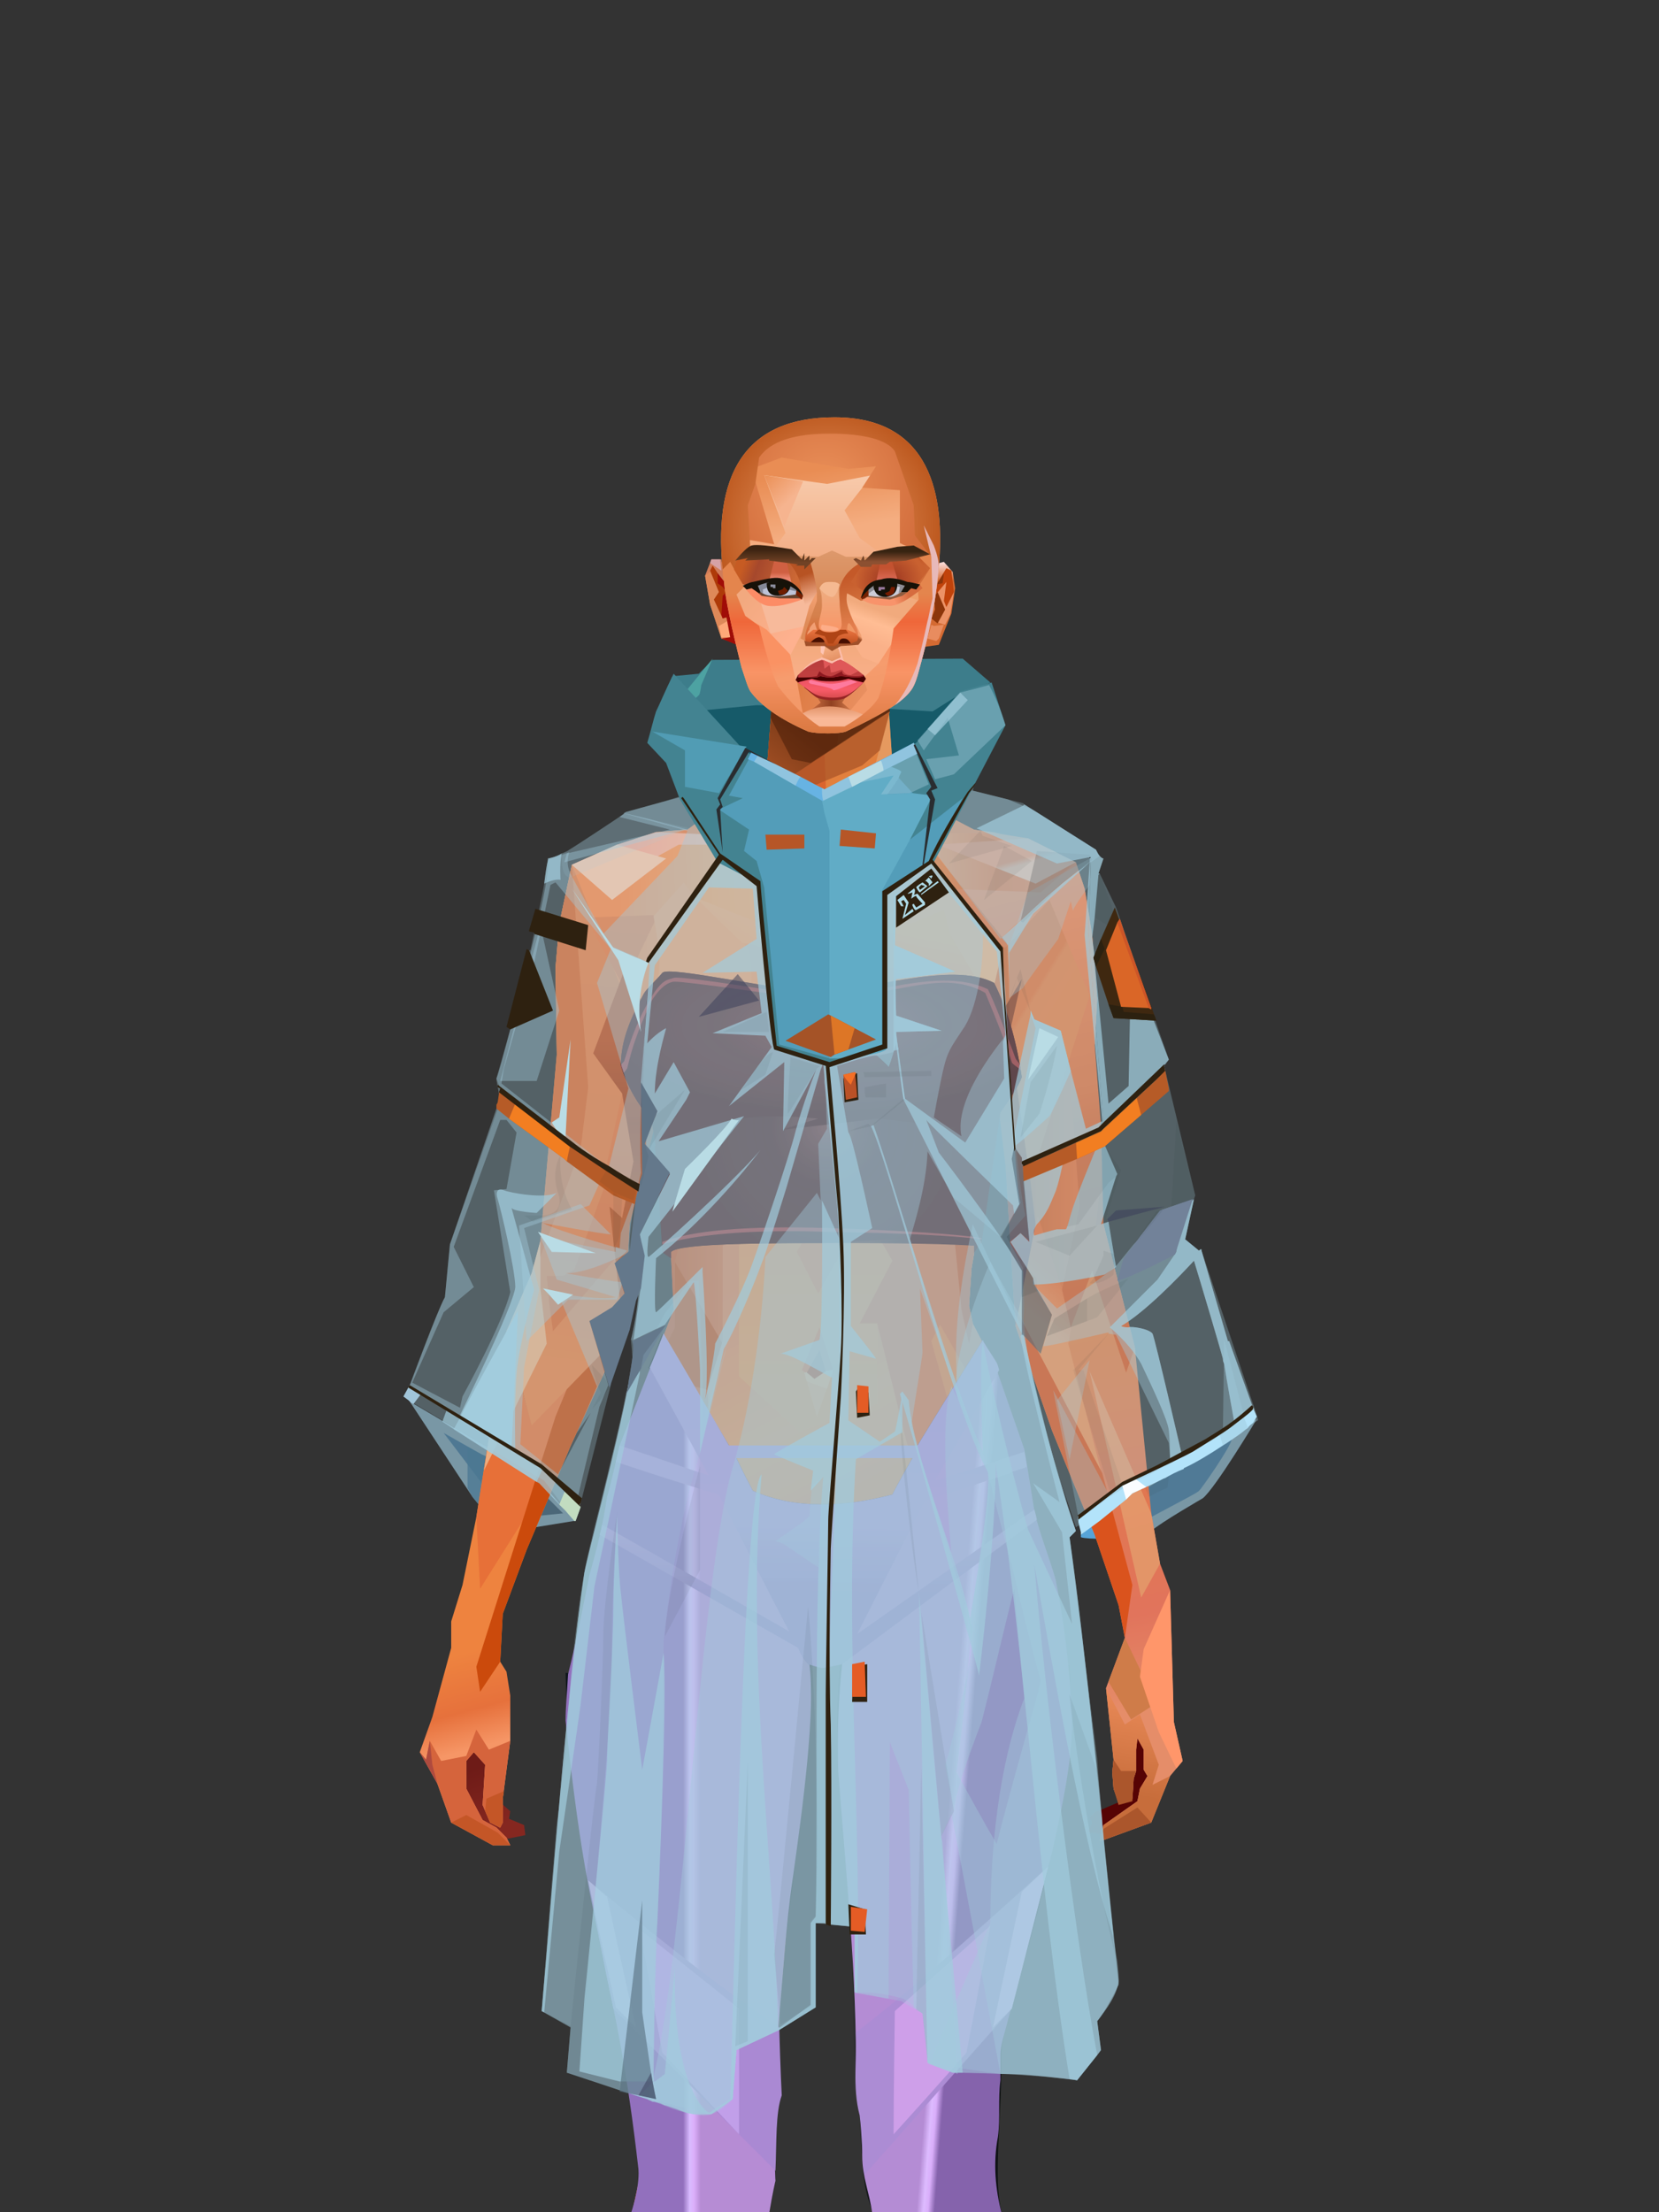 <?xml version="1.0" encoding="UTF-8"?>
<svg xmlns="http://www.w3.org/2000/svg" xmlns:xlink="http://www.w3.org/1999/xlink" width="1320px" height="1760px" viewBox="0 0 1320 1760" version="1.1">
<rect x="0" y="0" width="1320" height="1760" fill="#333333" stroke="none"/>
<defs>





</defs>

<defs>
</defs>
<g transform="translate(325,524)" id="id-female-4_rain_jacket_back-0">
<polygon points="210 36 240 3 368 15 448 20 347 169" fill="#165a69" id="id-female-4_rain_jacket_back-1">
</polygon>
<path d="M 231 46 L 193 59 C 193 59 193 58 194 58 C 195 53 197 47 199 42 C 204 27 210 14 210 14 L 231 12 L 242 1 L 441 0 L 463 19 L 436 30 L 417 42 L 367 39 L 277 37 L 236 41 L 231 46 Z" fill="#3d7d8b" id="id-female-4_rain_jacket_back-2">
</path>
<path d="M 210 47 C 210 46 231 30 231 29 C 232 29 233 21 233 21 L 242 0 L 219 28 L 210 47 Z" fill="#4da2a2" id="id-female-4_rain_jacket_back-2">
</path>
<g transform="translate(0,590)" id="id-female-4_rain_jacket_back-2">
<path d="M 566 110 C 566 110 541 111 535 109 L 535 107 C 541 102 560 86 560 86 L 562 87 L 560 88 L 566 110 Z" fill="#57a4d8">
</path>
<polygon points="548 102 547 100 563 87 565 100" fill="#416d8d">
</polygon>
<path d="M 675 15 C 675 15 642 70 632 78 C 632 78 599 97 591 104 L 585 70 C 636 40 661 24 661 24 L 675 15 L 675 15 Z" fill="#95bfd2" opacity="0.712">
</path>
<path d="M 582 73 L 589 94 C 615 80 629 73 629 72 C 630 72 655 36 655 31 L 582 73 Z" fill="#437191" opacity="0.751">
</path>
<polygon points="132 96 95 102 106 72 99 65 68 47 60 88 51 77 1 1 101 60 125 88 133 96" fill="#95bfd2" opacity="0.712">
</polygon>
<polygon points="103 92 108 75 123 90" fill="#3c5869" opacity="0.751">
</polygon>
<polygon points="68 48 63 72 47 51 28 26 58 43" fill="#426f8d" opacity="0.751">
</polygon>
<polygon points="68 47 68 48 63 72 60 88 51 77 47 70 47 51 47 37 58 43" fill="#4b7893" opacity="0.751">
</polygon>
</g>
</g>
<defs>
<linearGradient x1="100%" y1="46%" x2="12%" y2="47%" id="id-female-6.6_base_5-0">
<stop stop-color="#f97338" offset="0%">
</stop>
<stop stop-color="#f06728" offset="21%">
</stop>
<stop stop-color="#ffaa6b" offset="46%">
</stop>
<stop stop-color="#ff9a57" offset="80%">
</stop>
<stop stop-color="#ff8340" offset="100%">
</stop>
</linearGradient>
<linearGradient x1="53%" y1="81%" x2="50%" y2="21%" id="id-female-6.6_base_5-1">
<stop stop-color="#e58d69" offset="0%">
</stop>
<stop stop-color="#e1745c" offset="24%">
</stop>
<stop stop-color="#e27c40" offset="100%">
</stop>
</linearGradient>
<linearGradient x1="52%" y1="-4%" x2="46%" y2="70%" id="id-female-6.6_base_5-2">
<stop stop-color="#ed8d5b" offset="0%">
</stop>
<stop stop-color="#c76d3b" offset="100%">
</stop>
</linearGradient>
<linearGradient x1="46%" y1="43%" x2="15%" y2="43%" id="id-female-6.6_base_5-3">
<stop stop-color="#ee8152" offset="0%">
</stop>
<stop stop-color="#cf5621" offset="100%">
</stop>
</linearGradient>
<linearGradient x1="54%" y1="37%" x2="12%" y2="72%" id="id-female-6.6_base_5-4">
<stop stop-color="#3c1b05" offset="0%">
</stop>
<stop stop-color="#ae5b2e" offset="100%">
</stop>
</linearGradient>
<linearGradient x1="40%" y1="14%" x2="61%" y2="85%" id="id-female-6.6_base_5-5">
<stop stop-color="#6e1b17" offset="0%">
</stop>
<stop stop-color="#852720" offset="100%">
</stop>
</linearGradient>
<linearGradient x1="27%" y1="47%" x2="91%" y2="49%" id="id-female-6.6_base_5-6">
<stop stop-color="#ffa58a" offset="0%">
</stop>
<stop stop-color="#ffc3a1" offset="100%">
</stop>
</linearGradient>
<linearGradient x1="47%" y1="60%" x2="49%" y2="79%" id="id-female-6.6_base_5-7">
<stop stop-color="#ee833f" offset="0%">
</stop>
<stop stop-color="#e6713c" offset="60%">
</stop>
<stop stop-color="#f69666" offset="100%">
</stop>
</linearGradient>
<linearGradient x1="29%" y1="56%" x2="69%" y2="53%" id="id-female-6.6_base_5-8">
<stop stop-color="#d97647" offset="0%">
</stop>
<stop stop-color="#d6623c" offset="8%">
</stop>
<stop stop-color="#d77043" offset="18%">
</stop>
<stop stop-color="#d76545" offset="38%">
</stop>
<stop stop-color="#d36346" offset="65%">
</stop>
<stop stop-color="#d16140" offset="81%">
</stop>
<stop stop-color="#984f3b" offset="100%">
</stop>
</linearGradient>
<linearGradient x1="47%" y1="45%" x2="54%" y2="46%" id="id-female-6.6_base_5-9">
<stop stop-color="#e16241" offset="0%">
</stop>
<stop stop-color="#e1673e" offset="62%">
</stop>
<stop stop-color="#d45a30" offset="77%">
</stop>
<stop stop-color="#e37f49" offset="100%">
</stop>
</linearGradient>
<linearGradient x1="51%" y1="7%" x2="50%" y2="100%" id="id-female-6.6_base_5-10">
<stop stop-color="#e86b40" offset="0%">
</stop>
<stop stop-color="#e3845c" offset="75%">
</stop>
<stop stop-color="#e88461" offset="100%">
</stop>
</linearGradient>
<linearGradient x1="51%" y1="11%" x2="49%" y2="91%" id="id-female-6.6_base_5-11">
<stop stop-color="#e8793e" offset="0%">
</stop>
<stop stop-color="#e5763c" offset="73%">
</stop>
<stop stop-color="#e97e40" offset="100%">
</stop>
</linearGradient>
<linearGradient x1="51%" y1="-5%" x2="48%" y2="96%" id="id-female-6.6_base_5-12">
<stop stop-color="#ef773c" offset="0%">
</stop>
<stop stop-color="#dd662e" offset="100%">
</stop>
</linearGradient>
<linearGradient x1="50%" y1="19%" x2="50%" y2="69%" id="id-female-6.6_base_5-13">
<stop stop-color="#c04a19" offset="0%">
</stop>
<stop stop-color="#a33710" offset="46%">
</stop>
<stop stop-color="#be440b" offset="100%">
</stop>
</linearGradient>
<linearGradient x1="46%" y1="74%" x2="39%" y2="35%" id="id-female-6.6_base_5-14">
<stop stop-color="#b34a35" offset="0%">
</stop>
<stop stop-color="#c55e3e" offset="51%">
</stop>
<stop stop-color="#d4623b" offset="100%">
</stop>
</linearGradient>
<linearGradient x1="46%" y1="16%" x2="49%" y2="82%" id="id-female-6.6_base_5-15">
<stop stop-color="#9b473d" offset="0%" stop-opacity="0.186">
</stop>
<stop stop-color="#5f2520" offset="100%">
</stop>
</linearGradient>
<linearGradient x1="41%" y1="19%" x2="50%" y2="100%" id="id-female-6.6_base_5-16">
<stop stop-color="#cc5e47" offset="0%">
</stop>
<stop stop-color="#b13e35" offset="100%">
</stop>
</linearGradient>
<linearGradient x1="50%" y1="31%" x2="45%" y2="50%" id="id-female-6.6_base_5-17">
<stop stop-color="#e76a31" offset="0%">
</stop>
<stop stop-color="#eb8d54" offset="100%">
</stop>
</linearGradient>
<linearGradient x1="51%" y1="22%" x2="50%" y2="100%" id="id-female-6.6_base_5-18">
<stop stop-color="#c74b40" offset="0%">
</stop>
<stop stop-color="#c85e52" offset="100%">
</stop>
</linearGradient>
<linearGradient x1="49%" y1="0%" x2="50%" y2="99%" id="id-female-6.6_base_5-19">
<stop stop-color="#db6f3d" offset="0%">
</stop>
<stop stop-color="#e8764a" offset="100%">
</stop>
</linearGradient>
<linearGradient x1="44%" y1="15%" x2="50%" y2="100%" id="id-female-6.6_base_5-20">
<stop stop-color="#c15138" offset="0%">
</stop>
<stop stop-color="#ba4d37" offset="100%">
</stop>
</linearGradient>
<linearGradient x1="52%" y1="21%" x2="49%" y2="83%" id="id-female-6.6_base_5-21">
<stop stop-color="#e87740" offset="0%">
</stop>
<stop stop-color="#e77e4f" offset="48%">
</stop>
<stop stop-color="#e48553" offset="100%">
</stop>
</linearGradient>
<linearGradient x1="85%" y1="60%" x2="15%" y2="60%" id="id-female-6.6_base_5-22">
<stop stop-color="#e76c34" offset="0%">
</stop>
<stop stop-color="#d76128" offset="100%">
</stop>
</linearGradient>
<linearGradient x1="50%" y1="-3%" x2="59%" y2="91%" id="id-female-6.6_base_5-23">
<stop stop-color="#f98450" offset="0%">
</stop>
<stop stop-color="#e16c36" offset="53%">
</stop>
<stop stop-color="#d55d29" offset="66%">
</stop>
<stop stop-color="#d85620" offset="100%">
</stop>
</linearGradient>
<linearGradient x1="55%" y1="48%" x2="46%" y2="33%" id="id-female-6.6_base_5-24">
<stop stop-color="#e87c40" offset="0%">
</stop>
<stop stop-color="#e77c42" offset="86%">
</stop>
<stop stop-color="#e47138" offset="100%">
</stop>
</linearGradient>
<linearGradient x1="50%" y1="19%" x2="50%" y2="78%" id="id-female-6.6_base_5-25">
<stop stop-color="#913919" offset="0%">
</stop>
<stop stop-color="#ab4722" offset="50%">
</stop>
<stop stop-color="#842c26" offset="100%">
</stop>
</linearGradient>
<linearGradient x1="50%" y1="10%" x2="50%" y2="43%" id="id-female-6.6_base_5-26">
<stop stop-color="#ec7237" offset="0%">
</stop>
<stop stop-color="#cb5d37" offset="15%">
</stop>
<stop stop-color="#af3f09" offset="68%">
</stop>
<stop stop-color="#d04f19" offset="100%">
</stop>
</linearGradient>
<linearGradient x1="89%" y1="50%" x2="7%" y2="52%" id="id-female-6.6_base_5-27">
<stop stop-color="#a93700" offset="0%">
</stop>
<stop stop-color="#b85c4d" offset="53%" stop-opacity="0.199">
</stop>
<stop stop-color="#a3451f" offset="75%">
</stop>
<stop stop-color="#952903" offset="100%">
</stop>
</linearGradient>
<linearGradient x1="44%" y1="70%" x2="86%" y2="30%" id="id-female-6.6_base_5-28">
<stop stop-color="#ff975b" offset="0%">
</stop>
<stop stop-color="#ffaa6c" offset="100%">
</stop>
</linearGradient>
<linearGradient x1="33%" y1="92%" x2="62%" y2="23%" id="id-female-6.6_base_5-29">
<stop stop-color="#ac401f" offset="0%">
</stop>
<stop stop-color="#ff8245" offset="40%">
</stop>
<stop stop-color="#ff965b" offset="100%">
</stop>
</linearGradient>
<linearGradient x1="35%" y1="94%" x2="47%" y2="12%" id="id-female-6.6_base_5-30">
<stop stop-color="#df5820" offset="0%">
</stop>
<stop stop-color="#ff894d" offset="40%">
</stop>
<stop stop-color="#ffa769" offset="100%">
</stop>
</linearGradient>
<linearGradient x1="50%" y1="54%" x2="27%" y2="9%" id="id-female-6.6_base_5-31">
<stop stop-color="#f7ab80" offset="0%">
</stop>
<stop stop-color="#ddab90" offset="100%" stop-opacity="0.078">
</stop>
</linearGradient>
<linearGradient x1="50%" y1="0%" x2="93%" y2="69%" id="id-female-6.6_base_5-32">
<stop stop-color="#ff9558" offset="0%">
</stop>
<stop stop-color="#ff8b4a" offset="70%">
</stop>
<stop stop-color="#c6422f" offset="100%">
</stop>
</linearGradient>
<linearGradient x1="36%" y1="84%" x2="25%" y2="44%" id="id-female-6.6_base_5-33">
<stop stop-color="#c98762" offset="0%" stop-opacity="0.509">
</stop>
<stop stop-color="#90492c" offset="35%" stop-opacity="0.675">
</stop>
<stop stop-color="#762e17" offset="100%" stop-opacity="0">
</stop>
</linearGradient>
<linearGradient x1="63%" y1="95%" x2="43%" y2="20%" id="id-female-6.6_base_5-34">
<stop stop-color="#e67d45" offset="0%">
</stop>
<stop stop-color="#e98d52" offset="46%">
</stop>
<stop stop-color="#e27847" offset="100%">
</stop>
</linearGradient>
<linearGradient x1="40%" y1="0%" x2="50%" y2="86%" id="id-female-6.6_base_5-35">
<stop stop-color="#e67d42" offset="0%">
</stop>
<stop stop-color="#e47d44" offset="100%">
</stop>
</linearGradient>
<linearGradient x1="50%" y1="0%" x2="50%" y2="90%" id="id-female-6.6_base_5-36">
<stop stop-color="#ea8447" offset="0%">
</stop>
<stop stop-color="#e79253" offset="100%">
</stop>
</linearGradient>
<linearGradient x1="33%" y1="79%" x2="21%" y2="44%" id="id-female-6.6_base_5-37">
<stop stop-color="#be6457" offset="0%">
</stop>
<stop stop-color="#983f32" offset="28%" stop-opacity="0.928">
</stop>
<stop stop-color="#762e17" offset="100%" stop-opacity="0">
</stop>
</linearGradient>
<linearGradient x1="4%" y1="47%" x2="92%" y2="45%" id="id-female-6.6_base_5-38">
<stop stop-color="#7e2a0a" offset="0%">
</stop>
<stop stop-color="#993a16" offset="17%" stop-opacity="0.753">
</stop>
<stop stop-color="#a94736" offset="48%" stop-opacity="0.386">
</stop>
<stop stop-color="#ac4218" offset="78%" stop-opacity="0.762">
</stop>
<stop stop-color="#9f3b13" offset="100%">
</stop>
</linearGradient>
<linearGradient x1="60%" y1="45%" x2="67%" y2="53%" id="id-female-6.6_base_5-39">
<stop stop-color="#ff8b59" offset="0%">
</stop>
<stop stop-color="#ffba99" offset="100%">
</stop>
</linearGradient>
<linearGradient x1="48%" y1="15%" x2="54%" y2="81%" id="id-female-6.6_base_5-40">
<stop stop-color="#e6976b" offset="0%">
</stop>
<stop stop-color="#e39568" offset="100%">
</stop>
</linearGradient>
<linearGradient x1="47%" y1="44%" x2="50%" y2="61%" id="id-female-6.6_base_5-41">
<stop stop-color="#943b2f" offset="0%" stop-opacity="0.175">
</stop>
<stop stop-color="#61301b" offset="100%">
</stop>
</linearGradient>
<linearGradient x1="26%" y1="-7%" x2="50%" y2="96%" id="id-female-6.6_base_5-42">
<stop stop-color="#37373f" offset="0%">
</stop>
<stop stop-color="#19191d" offset="100%">
</stop>
</linearGradient>
<linearGradient x1="50%" y1="12%" x2="59%" y2="82%" id="id-female-6.6_base_5-43">
<stop stop-color="#252525" offset="0%">
</stop>
<stop stop-color="#101010" offset="100%">
</stop>
</linearGradient>
<linearGradient x1="25%" y1="-16%" x2="50%" y2="98%" id="id-female-6.6_base_5-44">
<stop stop-color="#37373f" offset="0%">
</stop>
<stop stop-color="#19191d" offset="100%">
</stop>
</linearGradient>
<linearGradient x1="75%" y1="39%" x2="50%" y2="93%" id="id-female-6.6_base_5-45">
<stop stop-color="#252525" offset="0%">
</stop>
<stop stop-color="#000000" offset="100%">
</stop>
</linearGradient>
</defs>
<g transform="translate(334,549)" id="id-female-6.6_base_5-46">
<polygon points="561 754 565 871 565 881 537 893 533 897 535 901 532 909 543 910 597 864" fill="#560304" id="id-female-6.6_base_5-47">
</polygon>
<polygon points="537 282 539 246 535 195 529 158 522 137 484 118 440 111 212 111 188 113 157 123 121 139 111 186 108 221 109 290" fill="url(#id-female-6.6_base_5-0)" id="id-female-6.6_base_5-47">
</polygon>
<polygon points="467 393 474 506 503 589 537 672 556 728 561 754 546 794 552 851 551 861 552 874 556 885 567 882 568 866 570 860 570 843 571 834 576 843 576 859 579 864 573 874 571 884 544 903 541 916 582 901 597 864 607 852 600 821 597 716 589 695 582 655 569 523 544 425" fill="url(#id-female-6.6_base_5-1)" id="id-female-6.6_base_5-47">
</polygon>
<polygon points="546 794 552 851 551 861 552 874 556 885 567 882 568 866 570 860 570 843 571 834 576 843 576 859 579 864 573 874 571 884 544 903 541 916 582 901 597 864 583 871 588 855 573 815 561 823" fill="url(#id-female-6.6_base_5-2)" id="id-female-6.6_base_5-47">
</polygon>
<polygon points="552 851 551 861 552 874 556 887 567 884 568 866 570 860 558 860" fill="#ab562c" id="id-female-6.6_base_5-47">
</polygon>
<polygon points="544 906 541 916 582 901 571 889" fill="#ab562c" id="id-female-6.6_base_5-47">
</polygon>
<polygon points="561 754 548 789 566 819 586 806" fill="#cf7c49" id="id-female-6.6_base_5-47">
</polygon>
<polygon points="486 648 477 599 453 529 440 504 437 490 439 460 449 402 456 340 188 343 198 411 202 493 162 596 153 638 266 693 319 721 386 693" fill="url(#id-female-6.6_base_5-3)" id="id-female-6.6_base_5-47">
</polygon>
<polygon points="486 648 477 599 453 529 440 504 437 490 439 460 449 402 456 340 296 353 376 634" fill="#dd6e3f" id="id-female-6.6_base_5-47">
</polygon>
<g transform="translate(188,0)" id="id-female-6.6_base_5-56">
<polygon points="274 114 253 111 232 100 201 76 188 58 184 1 93 1 88 64 25 111 1 113 103 123 121 135 134 138 149 121 161 117 187 119 225 114" fill="#ee773d" id="id-female-6.6_base_5-47">
</polygon>
<polygon points="201 76 188 58 185 12 175 57 155 111 185 73" fill="#e5995f" id="id-female-6.6_base_5-47">
</polygon>
<polygon points="149 1 93 1 88 64 108 126 121 135 133 138" fill="#da642e" id="id-female-6.6_base_5-47">
</polygon>
<polygon points="116 102 120 113 118 115 136 135 150 119 164 71 125 108" fill="#c7592d" id="id-female-6.6_base_5-60">
</polygon>
<polygon points="121 127 133 138 145 124" fill="#c43806" id="id-female-6.6_base_5-61">
</polygon>
<polygon points="136 98 164 71 175 57 186 17 134 51" fill="#e2803d" id="id-female-6.6_base_5-62">
</polygon>
<polygon points="97 96 116 80 164 60 178 48 186 17 184 1 93 1 88 64 45 96" fill="#a45026" opacity="0.654" id="id-female-6.6_base_5-47">
</polygon>
<polygon points="186 17 184 1 93 1 88 64 45 96 66 96" fill="url(#id-female-6.6_base_5-4)" opacity="0.467" id="id-female-6.6_base_5-47">
</polygon>
<polygon points="123 58 176 23 186 17 184 1 93 1 91 22 108 55" fill="#381404" opacity="0.434" id="id-female-6.6_base_5-47">
</polygon>
</g>
<polygon points="41 844 33 856 36 895 64 915 84 911 83 903 71 898 72 892 63 884 52 849" fill="url(#id-female-6.6_base_5-5)" id="id-female-6.6_base_5-47">
</polygon>
<polygon points="315 152 285 173 320 188 357 166" fill="#ffb67e" id="id-female-6.6_base_5-67">
</polygon>
<polygon points="327 150 370 130 342 127" fill="#ee7539" id="id-female-6.6_base_5-68">
</polygon>
<polygon points="301 142 303 148 243 131 240 119 276 119" fill="#eb7338" id="id-female-6.6_base_5-69">
</polygon>
<polygon points="159 149 206 123 269 123 303 144 297 118 188 113 157 123 121 139" fill="url(#id-female-6.6_base_5-6)" id="id-female-6.6_base_5-47">
</polygon>
<polygon points="157 123 121 139 153 167 196 134" fill="#ffc3a1" id="id-female-6.6_base_5-47">
</polygon>
<polygon points="89 584 77 541 62 551 45 658 34 712 25 741 25 762 10 817 0 845 14 870 25 901 58 919 72 919 69 913 61 905 50 899 37 874 37 852 43 845 52 855 50 887 56 901 64 905 66 901 66 882 72 836 72 800 69 781 64 773 66 735 85 684 121 599 162 510" fill="url(#id-female-6.6_base_5-7)" id="id-female-6.6_base_5-47">
</polygon>
<polygon points="89 584 77 541 62 551 45 658 48 715 121 599 162 510" fill="#e77038" id="id-female-6.6_base_5-47">
</polygon>
<polygon points="55 843 45 827 37 848 17 852 8 836 5 851 0 845 14 870 25 901 58 919 72 919 69 913 61 905 50 899 37 874 37 852 43 845 52 855 50 887 56 901 64 905 66 901 66 882 72 836" fill="#d5643c" id="id-female-6.6_base_5-47">
</polygon>
<polygon points="53 882 52 892 56 901 64 905 66 901 66 882 67 876" fill="#c45627" id="id-female-6.6_base_5-47">
</polygon>
<polygon points="25 901 58 919 72 919 62 909 37 895" fill="#c45627" id="id-female-6.6_base_5-47">
</polygon>
<polygon points="160 467 145 488 108 578 45 777 48 797 64 773 66 735 85 684 121 599 162 510" fill="#cb4a0c" id="id-female-6.6_base_5-47">
</polygon>
<polygon points="169 1211 277 1211 282 1183 281 1150 284 1127 286 1114 285 1063 293 972 306 866 311 792 309 768 323 771 337 768 333 817 333 855 339 924 346 1008 348 1113 351 1130 353 1176 361 1211 461 1211 458 1191 456 1170 460 1133 461 1082 505 905 516 839 518 826 512 762 503 706 486 648 482 629 386 690 318 718 266 690 184 629 153 637 132 731 119 781 118 813 123 862 131 916 166 1094 176 1179" fill="url(#id-female-6.6_base_5-8)" id="id-female-6.6_base_5-47">
</polygon>
<polygon points="463 664 416 771 400 819 392 1125 359 1178 398 1204 441 1153 461 1082 505 905 516 839 518 826 515 789 490 714" fill="url(#id-female-6.6_base_5-9)" id="id-female-6.6_base_5-47">
</polygon>
<polygon points="422 1160 395 1199 365 1171 401 1149 384 1120 391 983 411 786 416 771 448 697 454 1013 445 1116 407 1149" fill="url(#id-female-6.6_base_5-10)" id="id-female-6.6_base_5-80">
</polygon>
<polygon points="121 139 111 186 108 221 109 290 96 438 89 464 69 510 89 585 162 510 167 425 162 241" fill="url(#id-female-6.6_base_5-11)" id="id-female-6.6_base_5-47">
</polygon>
<polygon points="101 466 103 488 106 510 160 447 179 359 164 232 187 184 186 179 132 181 161 234 161 321 149 376 151 384 123 461 114 466" fill="url(#id-female-6.6_base_5-12)" id="id-female-6.6_base_5-82">
</polygon>
<polygon points="96 438 89 464 69 510 51 621 101 520 96 476" fill="#edac7e" id="id-female-6.6_base_5-47">
</polygon>
<polygon points="96 451 128 365 134 316 121 139 111 186 108 221 109 290 96 438" fill="#dc6429" id="id-female-6.6_base_5-47">
</polygon>
<polygon points="184 241 177 248 162 225 138 289 161 321 170 375 161 420 151 411 162 510 167 425 188 343" fill="url(#id-female-6.6_base_5-13)" id="id-female-6.6_base_5-47">
</polygon>
<polygon points="284 1127 286 1114 285 1063 293 972 306 866 311 792 309 768 323 771 337 768 333 817 333 855 339 924 346 1008 375 889 416 771 463 664 490 714 515 790 512 762 503 706 486 648 477 599 471 583 420 650 316 720 201 654 244 742 264 824 275 994" fill="url(#id-female-6.6_base_5-14)" id="id-female-6.6_base_5-47">
</polygon>
<polygon points="298 930 306 866 311 792 309 768 323 771 337 768 333 817 333 855 336 894 347 826 360 784 378 733 388 687 321 739 254 687 267 736 291 821" fill="url(#id-female-6.6_base_5-15)" id="id-female-6.6_base_5-47">
</polygon>
<polygon points="348 1093 348 1113 351 1130 353 1176 361 1211 461 1211 439 1155 422 1136 403 1148 429 1168 400 1202 370 1170 382 1125" fill="url(#id-female-6.6_base_5-16)" id="id-female-6.6_base_5-47">
</polygon>
<polygon points="10 855 8 836 5 851 0 845 14 870" fill="#af4a3e" id="id-female-6.6_base_5-47">
</polygon>
<polygon points="520 500 516 520 544 629 474 500 490 399" fill="url(#id-female-6.6_base_5-17)" id="id-female-6.6_base_5-90">
</polygon>
<polygon points="461 1211 458 1191 456 1170 460 1133 461 1082 439 1155 450 1211" fill="url(#id-female-6.6_base_5-18)" id="id-female-6.6_base_5-47">
</polygon>
<polygon points="220 1149 259 1115 240 1063 232 973 266 819 240 713 201 661 158 650 201 784 183 925 170 1083" fill="url(#id-female-6.6_base_5-19)" id="id-female-6.6_base_5-92">
</polygon>
<polygon points="169 1211 277 1211 282 1183 281 1150 284 1127 286 1114 286 1098 226 1211 207 1211 196 1121 173 1078 150 1014 166 1094 176 1179" fill="url(#id-female-6.6_base_5-20)" id="id-female-6.6_base_5-47">
</polygon>
<polygon points="173 1078 183 924 150 1014" fill="#d95d37" id="id-female-6.6_base_5-47">
</polygon>
<polygon points="169 1211 239 1211 230 1196 204 1175 173 1150 176 1179" fill="#c04934" opacity="0.574" id="id-female-6.6_base_5-47">
</polygon>
<polygon points="221 1130 240 1097 224 1063 224 983 240 804 217 698 190 668 212 771 212 910 190 998 181 1094" fill="url(#id-female-6.6_base_5-21)" id="id-female-6.6_base_5-92">
</polygon>
<polygon points="217 795 221 692 200 667 169 658 200 737" fill="#dd956b" id="id-female-6.6_base_5-97">
</polygon>
<polygon points="511 476 492 419 481 447 484 356 521 274 533 417" fill="url(#id-female-6.6_base_5-22)" id="id-female-6.6_base_5-98">
</polygon>
<polygon points="569 523 544 425 542 346 537 282 539 246 535 195 529 158 522 137 494 161 419 158 471 211 516 290 525 411 511 477 518 507 535 462 562 543" fill="url(#id-female-6.6_base_5-23)" id="id-female-6.6_base_5-47">
</polygon>
<polygon points="486 389 533 243 501 167 464 207 451 247 463 265" fill="url(#id-female-6.6_base_5-24)" id="id-female-6.6_base_5-100">
</polygon>
<polygon points="473 490 474 506 503 589 537 672 556 728 561 754 567 712 543 623" fill="#da531d" id="id-female-6.6_base_5-47">
</polygon>
<polygon points="460 328 466 378 474 506 490 425 486 392 469 274 479 230 461 260 454 251" fill="url(#id-female-6.6_base_5-25)" id="id-female-6.6_base_5-47">
</polygon>
<polygon points="440 504 437 490 439 460 449 402 456 340 458 328 325 282 188 343 198 411 202 493 162 596 157 621 161 633 169 599 173 570 204 506 202 458 217 402 286 365 321 352 353 360 422 402 431 493 437 520" fill="url(#id-female-6.6_base_5-26)" id="id-female-6.6_base_5-47">
</polygon>
<polygon points="451 385 456 340 458 328 364 340 330 308 268 343 188 343 194 379 262 368 312 343 335 340 381 368" fill="url(#id-female-6.6_base_5-27)" id="id-female-6.6_base_5-47">
</polygon>
<polygon points="286 328 306 310 330 274 453 252 464 205 421 156 317 204 219 165 210 154 188 180" fill="url(#id-female-6.6_base_5-28)" id="id-female-6.6_base_5-105">
</polygon>
<path d="M 422 195 L 405 190 C 377 190 357 198 343 214 C 329 230 322 250 323 276 C 324 301 331 320 345 333 C 365 351 384 356 405 356 C 425 356 444 347 450 342 C 454 339 457 335 460 328 C 463 323 466 317 467 308 C 469 294 466 276 457 254 L 422 195 Z" fill="url(#id-female-6.6_base_5-29)" id="id-female-6.6_base_5-106">
</path>
<path d="M 422 195 L 417 175 C 386 188 366 196 358 201 C 355 203 351 206 348 208 C 348 209 381 253 448 342 C 454 338 459 332 463 324 C 469 310 469 301 469 293 C 469 287 465 275 459 257 L 422 195 Z" fill="url(#id-female-6.6_base_5-30)" id="id-female-6.6_base_5-106">
</path>
<path d="M 375 226 C 338 253 343 276 343 284 C 343 291 353 319 371 335 C 379 342 422 349 447 331 C 468 316 472 294 458 265 C 427 221 400 208 375 226 Z" fill="url(#id-female-6.6_base_5-31)" opacity="0.282" id="id-female-6.6_base_5-106">
</path>
<path d="M 272 205 C 260 199 243 200 221 209 C 187 227 169 258 168 303 C 167 319 184 342 190 346 C 197 351 212 356 239 353 C 257 351 272 344 284 333 C 303 312 312 288 309 260 C 305 217 291 214 272 205 Z" fill="url(#id-female-6.6_base_5-32)" id="id-female-6.6_base_5-109">
</path>
<path d="M 340 285 C 333 252 328 240 326 248 C 324 254 323 263 323 276 C 324 301 331 320 345 333 C 365 351 382 356 404 356 C 425 356 444 347 450 342 C 456 337 465 325 468 308 C 472 290 465 276 463 268 C 461 263 460 259 458 255 L 442 290 L 399 304 L 366 300 L 340 285 Z" fill="url(#id-female-6.6_base_5-33)" id="id-female-6.6_base_5-106">
</path>
<path d="M 153 637 L 149 654 L 132 731 L 130 739 C 133 730 135 723 137 718 C 140 709 147 691 149 680 C 151 671 155 655 161 633 L 172 570 L 162 596 L 153 637 Z" fill="#7d362e" id="id-female-6.6_base_5-47">
</path>
<path d="M 259 203 C 254 199 240 185 217 163 L 210 153 L 186 180 C 192 211 192 231 186 239 C 175 256 168 277 168 303 C 168 324 190 352 239 344 C 252 342 274 217 259 203 Z" fill="#ff9558" id="id-female-6.6_base_5-109">
</path>
<polygon points="175 565 203 550 234 558 241 520 203 455 203 507" fill="#c6450c" id="id-female-6.6_base_5-113">
</polygon>
<polygon points="241 442 241 518 229 556 233 629 266 657 316 707 381 659 395 629 364 504 350 504 301 380" fill="url(#id-female-6.6_base_5-34)" id="id-female-6.6_base_5-114">
</polygon>
<polygon points="432 626 427 589 407 518 414 505 450 568 470 618" fill="url(#id-female-6.6_base_5-35)" id="id-female-6.6_base_5-115">
</polygon>
<polygon points="302 376 254 442 254 546 302 590 364 568 364 504 350 504 376 454 345 400" fill="url(#id-female-6.6_base_5-36)" id="id-female-6.6_base_5-114">
</polygon>
<polygon points="317 480 342 436 319 413 300 447" fill="#e67841" id="id-female-6.6_base_5-117">
</polygon>
<polygon points="304 541 318 507 329 541 314 549" fill="#e66d37" id="id-female-6.6_base_5-118">
</polygon>
<polygon points="306 543 316 578 329 541" fill="#e99b64" id="id-female-6.6_base_5-119">
</polygon>
<path d="M 178 333 C 179 334 180 336 182 338 C 184 342 186 343 189 346 C 190 347 197 351 206 353 C 215 354 226 355 239 353 C 257 351 272 344 284 333 C 293 322 299 313 302 305 C 304 301 307 293 309 277 C 310 274 310 268 309 260 L 228 277 L 207 295 L 178 333 Z" fill="url(#id-female-6.6_base_5-37)" id="id-female-6.6_base_5-109">
</path>
<polygon points="306 543 308 550 324 556 329 541" fill="#eca774" id="id-female-6.6_base_5-119">
</polygon>
<polygon points="308 543 318 525 323 542 314 548" fill="#b5491c" id="id-female-6.6_base_5-122">
</polygon>
<polygon points="152 641 162 596 176 561 185 617 214 602 246 628 323 690 404 628 423 605 454 605 470 577 477 599 482 629 388 689 337 768 323 771 309 768 259 688 175 639 142 688" fill="url(#id-female-6.6_base_5-38)" opacity="0.442" id="id-female-6.6_base_5-123">
</polygon>
<polygon points="490 154 522 137 484 118 412 123" fill="url(#id-female-6.6_base_5-39)" id="id-female-6.6_base_5-47">
</polygon>
<polygon points="573 785 588 829 602 858 607 852 600 821 597 716 576 763" fill="#ff966a" id="id-female-6.6_base_5-47">
</polygon>
<polygon points="574 722 589 695 582 655 533 542" fill="url(#id-female-6.6_base_5-40)" id="id-female-6.6_base_5-47">
</polygon>
<polygon points="172 640 241 690 309 768 323 771 338 768 395 706 469 661 404 650 313 706 217 629" fill="url(#id-female-6.6_base_5-41)" opacity="0.571" id="id-female-6.6_base_5-127">
</polygon>
<g transform="translate(188,270)" id="id-female-6.6_base_5-128">
<polygon points="207 13 207 10 217 2 220 2 239 21 258 39 260 42 250 51 246 52 226 33" fill="url(#id-female-6.6_base_5-42)" id="id-female-6.6_base_5-129">
</polygon>
<polygon points="208 40 218 50 222 50 240 33 257 13 257 9 247 0 244 1 230 19 209 36" fill="url(#id-female-6.6_base_5-43)" id="id-female-6.6_base_5-130">
</polygon>
<polygon points="1 13 1 10 10 2 15 2 32 21 50 39 52 42 42 52 38 52 19 33" fill="url(#id-female-6.6_base_5-44)" id="id-female-6.6_base_5-129">
</polygon>
<polygon points="0 43 10 53 14 53 33 35 50 15 50 11 40 3 36 4 19 23 1 39" fill="url(#id-female-6.6_base_5-45)" id="id-female-6.6_base_5-130">
</polygon>
</g>
</g>
<defs>
<linearGradient x1="79%" y1="0%" x2="79%" y2="22%" id="id-female-6.8_face_5-0">
<stop stop-color="#fde1e0" offset="0%">
</stop>
<stop stop-color="#d46a32" offset="100%">
</stop>
</linearGradient>
<linearGradient x1="40%" y1="32%" x2="50%" y2="75%" id="id-female-6.8_face_5-1">
<stop stop-color="#e98d54" offset="0%">
</stop>
<stop stop-color="#f4ad80" offset="100%">
</stop>
</linearGradient>
<linearGradient x1="50%" y1="0%" x2="50%" y2="82%" id="id-female-6.8_face_5-2">
<stop stop-color="#f7caab" offset="0%">
</stop>
<stop stop-color="#f3af87" offset="100%">
</stop>
</linearGradient>
<linearGradient x1="21%" y1="-8%" x2="64%" y2="50%" id="id-female-6.8_face_5-3">
<stop stop-color="#eb925a" offset="0%">
</stop>
<stop stop-color="#f6b48f" offset="100%">
</stop>
</linearGradient>
<radialGradient cx="48%" cy="50%" r="67%" id="id-female-6.8_face_5-4" fx="48%" fy="50%" gradientTransform="translate(0.478,0.5) scale(0.717,1) rotate(180) scale(1,1) translate(-0.478,-0.5)">
<stop stop-color="#eb925b" offset="0%">
</stop>
<stop stop-color="#d36e3d" offset="100%">
</stop>
</radialGradient>
<radialGradient cx="50%" cy="65%" r="73%" id="id-female-6.8_face_5-5" fx="50%" fy="65%" gradientTransform="translate(0.5,0.654) scale(0.748,1) rotate(90) scale(1,0.914) translate(-0.5,-0.654)">
<stop stop-color="#efa371" offset="0%">
</stop>
<stop stop-color="#bb561c" offset="100%">
</stop>
</radialGradient>
<linearGradient x1="47%" y1="38%" x2="54%" y2="70%" id="id-female-6.8_face_5-6">
<stop stop-color="#fa9263" offset="0%">
</stop>
<stop stop-color="#f69c6e" offset="41%">
</stop>
<stop stop-color="#f39969" offset="100%">
</stop>
</linearGradient>
<linearGradient x1="50%" y1="0%" x2="50%" y2="85%" id="id-female-6.8_face_5-7">
<stop stop-color="#f1a778" offset="0%">
</stop>
<stop stop-color="#f8af88" offset="100%">
</stop>
</linearGradient>
<linearGradient x1="15%" y1="28%" x2="74%" y2="73%" id="id-female-6.8_face_5-8">
<stop stop-color="#f2a97f" offset="0%">
</stop>
<stop stop-color="#feb18f" offset="100%">
</stop>
</linearGradient>
<linearGradient x1="109%" y1="57%" x2="0%" y2="43%" id="id-female-6.8_face_5-9">
<stop stop-color="#ea9264" offset="0%">
</stop>
<stop stop-color="#de7c45" offset="100%">
</stop>
</linearGradient>
<linearGradient x1="0%" y1="50%" x2="100%" y2="50%" id="id-female-6.8_face_5-10">
<stop stop-color="#cc7145" offset="0%">
</stop>
<stop stop-color="#914121" offset="51%">
</stop>
<stop stop-color="#ce7749" offset="100%">
</stop>
</linearGradient>
<linearGradient x1="50%" y1="31%" x2="35%" y2="71%" id="id-female-6.8_face_5-11">
<stop stop-color="#f1aa7d" offset="0%">
</stop>
<stop stop-color="#ffbd94" offset="40%">
</stop>
<stop stop-color="#fab189" offset="100%">
</stop>
</linearGradient>
<linearGradient x1="50%" y1="0%" x2="50%" y2="50%" id="id-female-6.8_face_5-12">
<stop stop-color="#e29369" offset="0%">
</stop>
<stop stop-color="#f9b897" offset="100%">
</stop>
</linearGradient>
<linearGradient x1="50%" y1="25%" x2="50%" y2="100%" id="id-female-6.8_face_5-13">
<stop stop-color="#e4854d" offset="0%">
</stop>
<stop stop-color="#ef673a" offset="20%">
</stop>
<stop stop-color="#f99466" offset="56%">
</stop>
<stop stop-color="#d97840" offset="100%">
</stop>
</linearGradient>
<linearGradient x1="40%" y1="22%" x2="50%" y2="69%" id="id-female-6.8_face_5-14">
<stop stop-color="#f4ac80" offset="0%">
</stop>
<stop stop-color="#e28d60" offset="100%">
</stop>
</linearGradient>
<linearGradient x1="50%" y1="85%" x2="50%" y2="50%" id="id-female-6.8_face_5-15">
<stop stop-color="#962525" offset="0%">
</stop>
<stop stop-color="#450000" offset="100%">
</stop>
</linearGradient>
<linearGradient x1="50%" y1="0%" x2="50%" y2="100%" id="id-female-6.8_face_5-16">
<stop stop-color="#eb5363" offset="0%">
</stop>
<stop stop-color="#f85c69" offset="54%">
</stop>
<stop stop-color="#d4494b" offset="100%">
</stop>
</linearGradient>
<linearGradient x1="50%" y1="0%" x2="50%" y2="77%" id="id-female-6.8_face_5-17">
<stop stop-color="#b83c3c" offset="0%">
</stop>
<stop stop-color="#bf3f3f" offset="100%">
</stop>
</linearGradient>
<linearGradient x1="99%" y1="50%" x2="93%" y2="54%" id="id-female-6.8_face_5-18">
<stop stop-color="#f19e6f" offset="0%">
</stop>
<stop stop-color="#a05029" offset="100%">
</stop>
</linearGradient>
<linearGradient x1="50%" y1="0%" x2="50%" y2="91%" id="id-female-6.8_face_5-19">
<stop stop-color="#dd996c" offset="0%">
</stop>
<stop stop-color="#d5804c" offset="77%">
</stop>
<stop stop-color="#d66735" offset="100%">
</stop>
</linearGradient>
<linearGradient x1="9%" y1="25%" x2="26%" y2="82%" id="id-female-6.8_face_5-20">
<stop stop-color="#c45929" offset="0%">
</stop>
<stop stop-color="#d3723e" offset="60%">
</stop>
<stop stop-color="#e57f4f" offset="100%">
</stop>
</linearGradient>
<linearGradient x1="55%" y1="46%" x2="68%" y2="95%" id="id-female-6.8_face_5-21">
<stop stop-color="#b75323" offset="0%">
</stop>
<stop stop-color="#f7ba9b" offset="100%">
</stop>
</linearGradient>
<linearGradient x1="50%" y1="0%" x2="50%" y2="100%" id="id-female-6.8_face_5-22">
<stop stop-color="#ea7440" offset="0%">
</stop>
<stop stop-color="#b94c1c" offset="100%">
</stop>
</linearGradient>
<linearGradient x1="50%" y1="11%" x2="50%" y2="100%" id="id-female-6.8_face_5-23">
<stop stop-color="#eead81" offset="0%">
</stop>
<stop stop-color="#f99566" offset="100%">
</stop>
</linearGradient>
<linearGradient x1="50%" y1="12%" x2="47%" y2="66%" id="id-female-6.8_face_5-24">
<stop stop-color="#f19e6f" offset="0%">
</stop>
<stop stop-color="#de8b58" offset="100%">
</stop>
</linearGradient>
<linearGradient x1="91%" y1="56%" x2="10%" y2="39%" id="id-female-6.8_face_5-25">
<stop stop-color="#cc6835" offset="0%">
</stop>
<stop stop-color="#a6482c" offset="74%">
</stop>
<stop stop-color="#c65b23" offset="100%">
</stop>
</linearGradient>
<linearGradient x1="50%" y1="50%" x2="50%" y2="74%" id="id-female-6.8_face_5-26">
<stop stop-color="#cf6042" offset="0%">
</stop>
<stop stop-color="#ea846d" offset="100%">
</stop>
</linearGradient>
<linearGradient x1="77%" y1="54%" x2="50%" y2="58%" id="id-female-6.8_face_5-27">
<stop stop-color="#d66c3f" offset="0%">
</stop>
<stop stop-color="#f8936b" offset="100%">
</stop>
</linearGradient>
<radialGradient cx="50%" cy="70%" r="100%" id="id-female-6.8_face_5-28" fx="50%" fy="70%" gradientTransform="translate(0.5,0.701) scale(0.442,1) rotate(73) translate(-0.5,-0.701)">
<stop stop-color="#98321f" offset="0%">
</stop>
<stop stop-color="#c96130" offset="100%">
</stop>
</radialGradient>
<linearGradient x1="47%" y1="40%" x2="47%" y2="91%" id="id-female-6.8_face_5-29">
<stop stop-color="#c35230" offset="0%">
</stop>
<stop stop-color="#dc6b59" offset="100%">
</stop>
</linearGradient>
<linearGradient x1="50%" y1="20%" x2="50%" y2="72%" id="id-female-6.8_face_5-30">
<stop stop-color="#3b2311" offset="0%">
</stop>
<stop stop-color="#714225" offset="100%">
</stop>
</linearGradient>
<linearGradient x1="67%" y1="29%" x2="67%" y2="76%" id="id-female-6.8_face_5-31">
<stop stop-color="#372311" offset="0%">
</stop>
<stop stop-color="#8c5031" offset="100%">
</stop>
</linearGradient>
</defs>
<g transform="translate(561,332)" id="id-female-6.8_face_5-32">
<g transform="translate(172,115)" id="id-female-6.8_face_5-33">
<polygon points="14 1 18 0 25 8 27 21 24 41 14 66 0 68" fill="url(#id-female-6.8_face_5-0)" id="id-female-6.8_face_5-34">
</polygon>
<polygon points="12 48 19 50 23 42 26 24 20 12 12 22" fill="#ec9266" id="id-female-6.8_face_5-35">
</polygon>
<polygon points="11 21 17 10 20 5 24 7 26 24 20 36 18 31 20 16 9 29" fill="#c1430b" id="id-female-6.8_face_5-36">
</polygon>
<polygon points="10 28 11 38 8 45 13 49 19 38 13 24" fill="#8c350a" id="id-female-6.8_face_5-37">
</polygon>
<polygon points="12 18 17 17 18 9" fill="#8c350a" id="id-female-6.8_face_5-38">
</polygon>
<polygon points="18 50 10 51 8 50 5 61 12 63 14 61" fill="#e88c5f" id="id-female-6.8_face_5-39">
</polygon>
</g>
<g transform="translate(0,113)" id="id-female-6.8_face_5-40">
<polygon points="13 0 5 0 0 13 4 36 13 63 25 67" fill="#d07c59" id="id-female-6.8_face_5-41">
</polygon>
<polygon points="5 9 0 13 4 36 13 63 25 67 13 24" fill="#de8959" id="id-female-6.8_face_5-41">
</polygon>
<polygon points="18 46 14 47 7 32 11 26 4 9 6 5 16 20 17 29" fill="#ae3a08" id="id-female-6.8_face_5-43">
</polygon>
<polygon points="13 62 20 62 18 49 11 53" fill="#fea878" id="id-female-6.8_face_5-44">
</polygon>
<polygon points="25 68 13 63 20 62 17 46 14 47 13 44 14 29 17 26 14 22 10 19 10 11 17 20" fill="#a00c07" id="id-female-6.8_face_5-45">
</polygon>
<polygon points="13 9 4 3 5 0 12 0" fill="#d6a2a5" id="id-female-6.8_face_5-46">
</polygon>
</g>
<path d="M 29 199 C 21 167 16 144 15 130 C 4 44 33 0 103 0 C 180 0 191 63 186 119 C 183 157 173 191 170 202 C 169 206 167 213 164 217 C 158 226 140 237 112 250 C 107 252 89 252 82 250 C 59 240 44 229 36 218 C 34 215 32 208 29 199 Z" fill="#eea16c" id="id-female-6.8_face_5-47">
</path>
<polygon points="33 108 34 36 99 6 175 45 171 113 95 117" fill="url(#id-female-6.8_face_5-1)" id="id-female-6.8_face_5-48">
</polygon>
<polygon points="53 107 64 92 47 46 97 53 133 46 111 74 123 96 142 110 105 123" fill="url(#id-female-6.8_face_5-2)" id="id-female-6.8_face_5-49">
</polygon>
<polygon points="63 87 47 46 78 51" fill="url(#id-female-6.8_face_5-3)" id="id-female-6.8_face_5-49">
</polygon>
<path d="M 32 97 L 55 101 L 37 41 L 61 32 L 114 41 L 136 39 L 125 56 L 155 58 L 155 100 L 169 107 L 184 119 L 174 43 C 139 6 101 -5 62 11 C 23 27 13 55 32 97 Z" fill="url(#id-female-6.8_face_5-4)" id="id-female-6.8_face_5-51">
</path>
<path d="M 15 130 C 4 44 33 0 103 0 C 180 0 191 63 186 119 L 167 94 L 166 70 L 151 27 C 145 18 127 13 99 13 C 71 13 52 19 43 32 L 40 53 L 34 70 L 36 104 C 22 124 15 132 15 130 Z" fill="url(#id-female-6.8_face_5-5)" id="id-female-6.8_face_5-47">
</path>
<polygon points="33 165 101 152 166 185 148 225 117 246 83 249 50 217" fill="url(#id-female-6.8_face_5-6)" id="id-female-6.8_face_5-53">
</polygon>
<polygon points="72 209 67 186 78 169 121 174 138 196 123 210" fill="url(#id-female-6.8_face_5-7)" id="id-female-6.8_face_5-54">
</polygon>
<polygon points="68 189 49 169 31 158 19 128 91 145" fill="url(#id-female-6.8_face_5-8)" id="id-female-6.8_face_5-55">
</polygon>
<polygon points="85 165 52 172 38 127 88 145" fill="#f7ba9b" id="id-female-6.8_face_5-55">
</polygon>
<polygon points="73 209 78 237 115 234 129 217 126 208" fill="url(#id-female-6.8_face_5-9)" id="id-female-6.8_face_5-57">
</polygon>
<polygon points="84 233 92 227 88 221 113 221 109 227 116 233" fill="url(#id-female-6.8_face_5-10)" id="id-female-6.8_face_5-58">
</polygon>
<polygon points="117 178 125 191 138 196 171 146 155 141 108 135" fill="url(#id-female-6.8_face_5-11)" id="id-female-6.8_face_5-59">
</polygon>
<path d="M 75 237 C 83 232 91 230 99 230 C 106 230 116 232 127 237 L 113 246 L 89 249 L 75 237 Z" fill="url(#id-female-6.8_face_5-12)" id="id-female-6.8_face_5-60">
</path>
<path d="M 29 199 C 21 167 16 144 15 130 C 14 127 14 124 14 121 L 20 115 L 31 135 L 25 141 L 32 158 L 43 166 C 48 187 53 203 58 214 C 68 227 79 238 91 246 L 111 246 C 125 238 134 230 138 223 C 143 209 147 190 150 168 L 170 145 L 166 103 C 179 108 186 113 186 119 C 183 157 173 191 170 202 C 169 206 167 213 164 217 C 158 226 140 237 112 250 C 107 252 89 252 82 250 C 59 240 44 229 36 218 C 34 215 32 208 29 199 Z" fill="url(#id-female-6.8_face_5-13)" id="id-female-6.8_face_5-47">
</path>
<path d="M 182 102 C 185 110 186 115 186 119 C 183 157 173 191 170 202 C 169 206 167 213 164 217 C 161 221 157 225 151 229 C 158 221 164 210 169 196 C 170 192 173 181 177 162 C 178 159 179 152 181 144 L 180 111 L 174 86 L 182 102 Z" fill="#e7b9b9" id="id-female-6.8_face_5-47">
</path>
<polygon points="94 180 93 195 101 204 110 197 104 176" fill="url(#id-female-6.8_face_5-14)" id="id-female-6.8_face_5-63">
</polygon>
<g transform="translate(71,178)" id="id-female-6.8_face_5-64">
<polygon points="21 2 21 9 23 11 25 3 23 0" fill="#fec5b4" id="id-female-6.8_face_5-65">
</polygon>
<path d="M 34 2 L 37 13 L 30 16 L 22 13 C 17 15 13 17 11 19 C 8 21 5 25 1 30 L 33 28 L 40 18 L 35 1 L 34 2 Z" fill="#fcbdab" id="id-female-6.8_face_5-66">
</path>
<path d="M 1 31 L 3 33 C 6 35 8 36 8 37 C 13 41 16 44 18 45 C 23 47 32 48 39 46 C 42 45 48 40 53 35 C 54 34 56 32 57 30 L 55 27 L 30 18 L 3 27 L 1 31 Z" fill="url(#id-female-6.8_face_5-15)" id="id-female-6.8_face_5-67">
</path>
<path d="M 14 30 C 6 32 2 33 3 33 C 11 39 15 42 18 43 C 23 45 33 46 39 44 C 43 43 48 40 55 33 C 55 33 51 32 43 30 C 36 32 32 32 28 32 C 24 32 20 32 14 30 Z" fill="url(#id-female-6.8_face_5-16)" id="id-female-6.8_face_5-67">
</path>
<path d="M 13 31 C 11 32 11 33 13 34 C 17 35 30 37 31 39 C 32 40 43 35 49 33 C 51 33 49 32 45 31 C 38 33 33 34 29 34 C 26 34 20 33 13 31 Z" fill="#fe7a9e" id="id-female-6.8_face_5-67">
</path>
<path d="M 3 29 C 11 29 15 29 17 29 C 19 29 20 28 21 28 C 25 29 28 29 29 29 C 32 29 35 28 37 28 C 40 28 46 29 48 29 C 57 29 55 27 55 27 C 49 22 43 18 37 15 C 36 15 33 16 30 18 C 27 17 25 16 22 15 C 15 17 9 21 3 27 L 3 29 Z" fill="url(#id-female-6.8_face_5-17)" id="id-female-6.8_face_5-67">
</path>
<path d="M 29 25 C 33 25 35 23 38 23 C 39 23 39 27 45 27 C 45 27 47 26 51 24 C 46 20 42 17 37 15 C 35 15 33 16 30 18 C 27 17 25 16 23 15 L 24 22 L 28 19 C 29 23 29 25 29 25 Z" fill="#df5858" id="id-female-6.8_face_5-67">
</path>
<path d="M 18 28 C 10 29 7 29 8 29 C 13 29 16 29 17 29 C 19 29 20 28 21 28 C 25 29 28 29 29 29 C 32 29 35 28 37 28 C 40 28 46 29 48 29 C 57 29 55 27 55 27 C 55 27 53 28 50 28 C 47 28 43 28 41 27 C 39 27 38 26 38 24 C 34 26 31 28 29 28 C 26 28 23 27 20 24 L 18 28 Z" fill="#8d1920" id="id-female-6.8_face_5-67">
</path>
</g>
<g transform="translate(55,106)" id="id-female-6.8_face_5-73">
<polygon points="24 72 25 76 40 76 46 80 53 76 67 75 70 71 69 67 66 61 64 58" fill="url(#id-female-6.8_face_5-18)" id="id-female-6.8_face_5-74">
</polygon>
<path d="M 18 4 L 35 5 L 46 0 L 57 5 L 83 5 L 55 34 L 64 65 C 40 72 27 74 24 71 C 20 67 28 52 30 35 C 32 24 28 14 18 4 Z" fill="url(#id-female-6.8_face_5-19)" id="id-female-6.8_face_5-75">
</path>
<path d="M 114 30 L 124 14 L 114 4 L 71 8 L 65 12 C 59 16 54 22 52 30 C 52 34 52 46 52 65 L 62 72 L 67 68 C 66 59 64 61 59 46 C 58 43 57 39 58 34 L 69 40 L 114 30 Z" fill="url(#id-female-6.8_face_5-20)" id="id-female-6.8_face_5-76">
</path>
<path d="M 25 46 C 31 42 34 38 34 35 C 34 31 33 24 29 10 C 29 9 19 6 0 0 C 9 10 15 17 17 22 C 20 28 23 36 25 46 Z" fill="url(#id-female-6.8_face_5-21)" id="id-female-6.8_face_5-77">
</path>
<path d="M 34 63 L 26 68 C 26 66 27 64 28 63 C 28 61 30 59 32 57 L 34 63 Z" fill="#f19f74" id="id-female-6.8_face_5-78">
</path>
<path d="M 58 63 C 58 59 59 57 60 58 C 61 59 63 62 65 66 L 58 63 Z" fill="#f09764" id="id-female-6.8_face_5-79">
</path>
<polygon points="24 72 29 73 40 73 42 76 48 76 51 74 61 74 66 72 67 69 65 66 58 63 31 63 26 67" fill="url(#id-female-6.8_face_5-22)" id="id-female-6.8_face_5-80">
</polygon>
<path d="M 35 63 L 32 66 C 36 67 39 68 40 68 C 41 69 42 72 43 74 C 44 74 47 74 47 74 C 48 72 50 69 51 68 C 53 67 55 66 59 66 L 57 63 L 52 63 L 35 63 Z" fill="#af4415" id="id-female-6.8_face_5-81">
</path>
<path d="M 51 74 L 61 74 C 59 71 58 70 55 70 C 53 70 52 71 51 74 Z" fill="#470f00" id="id-female-6.8_face_5-82">
</path>
<path d="M 29 73 L 40 73 C 40 72 39 70 36 69 C 34 69 32 70 29 73 Z" fill="#470f00" id="id-female-6.8_face_5-83">
</path>
<path d="M 52 27 C 50 25 47 25 44 25 C 40 25 38 26 36 30 C 38 34 38 39 38 44 C 38 50 34 58 36 62 C 37 64 40 65 44 65 C 49 65 52 64 53 62 C 55 58 52 50 52 40 C 51 34 51 30 52 27 Z" fill="url(#id-female-6.8_face_5-23)" id="id-female-6.8_face_5-84">
</path>
<path d="M 52 27 C 50 25 47 25 44 25 C 40 25 38 26 36 30 C 40 35 44 37 46 37 C 48 37 50 34 52 27 Z" fill="#f5b991" id="id-female-6.8_face_5-84">
</path>
<path d="M 51 62 C 50 61 46 60 38 59 C 36 62 38 64 42 64 C 48 65 52 63 51 62 Z" fill="#fdad88" id="id-female-6.8_face_5-86">
</path>
<path d="M 28 44 L 21 70 L 25 72 C 24 69 25 66 26 62 C 27 59 30 51 34 40 L 34 33 L 28 44 Z" fill="url(#id-female-6.8_face_5-24)" id="id-female-6.8_face_5-87">
</path>
</g>
<g transform="translate(23,110)" id="id-female-6.8_face_5-88">
<path d="M 7 23 L 0 11 L 3 1 L 41 2 C 45 7 49 12 50 15 C 52 18 53 24 54 31 L 7 23 Z" fill="url(#id-female-6.8_face_5-25)" id="id-female-6.8_face_5-89">
</path>
<polygon points="32 4 28 20 46 23 42 5" fill="url(#id-female-6.8_face_5-26)" id="id-female-6.8_face_5-90">
</polygon>
<path d="M 8 25 C 15 34 21 39 27 40 C 34 41 43 39 54 35 L 32 21 L 8 25 Z" fill="#fc8c66" id="id-female-6.8_face_5-91">
</path>
<path d="M 19 27 C 21 30 24 32 30 32 C 35 33 43 33 52 31 C 52 25 47 21 35 19 C 24 18 18 20 19 27 Z" fill="#bec3d7" id="id-female-6.8_face_5-92">
</path>
<path d="M 19 29 L 23 30 L 23 27 L 30 24 L 52 29 C 48 22 40 19 29 20 C 17 20 14 23 19 29 Z" fill="#000000" opacity="0.305" id="id-female-6.8_face_5-93">
</path>
<polygon points="49 32 54 35 55 32 50 26" fill="#751f00" id="id-female-6.8_face_5-94">
</polygon>
<path d="M 53 34 L 36 34 L 22 32 L 15 26 C 17 27 19 29 21 29 C 24 31 27 32 30 32 C 35 33 41 32 49 31 L 53 34 Z" fill="#64422d" id="id-female-6.8_face_5-95">
</path>
<path d="M 21 29 L 19 24 C 26 21 33 20 39 22 C 45 24 50 27 55 32 C 52 25 46 20 37 18 C 31 17 24 19 15 21 C 14 21 11 22 7 24 L 10 27 L 14 26 L 20 30 L 21 29 Z" fill="#181108" id="id-female-6.8_face_5-96">
</path>
<path d="M 26 22 C 26 29 29 32 35 32 C 41 32 44 29 45 24 C 41 21 37 19 35 19 C 33 19 30 20 26 22 Z" fill="#161209" id="id-female-6.8_face_5-97">
</path>
<polygon points="31 26 33 26 33 23 29 23 29 25 31 25" fill="#8c8f9e" id="id-female-6.8_face_5-98">
</polygon>
<path d="M 35 28 C 36 28 38 27 38 27 C 39 27 39 26 40 25 L 43 28 C 42 29 41 30 40 31 C 39 31 38 31 36 31 L 35 28 Z" fill="#6e1d00" id="id-female-6.8_face_5-99">
</path>
</g>
<g transform="translate(116,111)" id="id-female-6.8_face_5-100">
<path d="M 9 34 C 13 37 20 39 31 39 C 37 39 46 34 57 25 L 55 22 L 19 20 L 9 34 Z" fill="url(#id-female-6.8_face_5-27)" id="id-female-6.8_face_5-101">
</path>
<polygon points="11 28 0 20 10 5 53 1 61 11 52 23" fill="url(#id-female-6.8_face_5-28)" id="id-female-6.8_face_5-102">
</polygon>
<polygon points="20 21 24 1 32 1 38 21" fill="url(#id-female-6.8_face_5-29)" id="id-female-6.8_face_5-103">
</polygon>
<polygon points="13 32 31 34 41 31 45 28 14 25 10 34" fill="#8e5c40" id="id-female-6.8_face_5-104">
</polygon>
<path d="M 14 31 C 21 32 27 32 30 32 C 34 32 37 30 40 28 C 48 26 48 23 40 20 C 32 18 23 19 13 24 L 14 31 Z" fill="#ccccd7" id="id-female-6.8_face_5-105">
</path>
<path d="M 38 29 L 40 28 C 48 26 48 23 40 20 C 32 18 23 19 13 24 L 13 30 C 18 26 23 24 27 23 C 30 23 34 23 39 24 L 38 29 Z" fill="#000000" opacity="0.305" id="id-female-6.8_face_5-105">
</path>
<polygon points="8 32 9 34 14 31 14 25" fill="#782200" id="id-female-6.8_face_5-107">
</polygon>
<path d="M 18 24 C 19 29 22 32 28 32 C 34 31 37 28 37 21 C 35 20 31 19 26 19 C 21 20 18 21 18 24 Z" fill="#161209" id="id-female-6.8_face_5-108">
</path>
<path d="M 35 24 L 32 24 C 32 25 31 26 31 27 C 30 28 29 28 27 29 L 29 31 C 31 31 33 30 34 29 C 35 27 35 26 35 24 Z" fill="#761c00" id="id-female-6.8_face_5-109">
</path>
<polygon points="22 27 24 27 24 26 27 26 27 24 22 24" fill="#987a9e" id="id-female-6.8_face_5-110">
</polygon>
<path d="M 8 33 C 14 25 20 21 25 20 C 31 20 37 21 43 23 L 40 28 L 45 28 L 48 25 L 52 26 L 55 22 C 51 21 47 20 45 20 C 37 17 30 16 24 18 C 15 19 10 24 8 33 Z" fill="#171208" id="id-female-6.8_face_5-111">
</path>
</g>
<g transform="translate(23,101)" id="id-female-6.8_face_5-112">
<path d="M 1 13 L 11 11 L 9 13 L 28 12 L 28 13 L 51 16 L 49 17 L 56 17 L 56 20 L 65 11 L 62 11 L 60 13 L 60 9 L 56 13 L 56 7 L 54 12 L 46 4 C 28 1 18 0 14 1 C 11 2 7 6 1 13 Z" fill="url(#id-female-6.8_face_5-30)" id="id-female-6.8_face_5-113">
</path>
<polygon points="95 12 101 18 109 18 110 16 121 16 124 14 137 13 156 8 143 1 130 2 111 6 104 13 103 9 101 13 97 11" fill="url(#id-female-6.8_face_5-31)" id="id-female-6.8_face_5-114">
</polygon>
</g>
</g>
<defs>
<linearGradient x1="33%" y1="59%" x2="66%" y2="64%" id="id-female-10_ripped_tights-0">
<stop stop-color="#050e15" offset="0%" stop-opacity="0.81">
</stop>
<stop stop-color="#040d13" offset="11%" stop-opacity="0.379">
</stop>
<stop stop-color="#040d13" offset="19%" stop-opacity="0.151">
</stop>
<stop stop-color="#040d13" offset="28%" stop-opacity="0.329">
</stop>
<stop stop-color="#040b10" offset="41%" stop-opacity="0.741">
</stop>
<stop stop-color="#03090e" offset="59%" stop-opacity="0.74">
</stop>
<stop stop-color="#03080b" offset="70%" stop-opacity="0.221">
</stop>
<stop stop-color="#03070b" offset="79%" stop-opacity="0.133">
</stop>
<stop stop-color="#02070b" offset="89%" stop-opacity="0.332">
</stop>
<stop stop-color="#020609" offset="100%" stop-opacity="0.712">
</stop>
</linearGradient>
</defs>
<g transform="translate(450,1060)" id="id-female-10_ripped_tights-1">
<path d="M 315 72 C 331 189 359 253 401 265 C 402 281 403 298 402 314 C 394 426 347 550 347 571 C 347 626 340 674 347 700 L 347 700 L 245 700 C 231 673 238 628 231 601 C 229 568 229 533 228 499 C 228 446 209 336 219 260 C 246 202 278 140 315 72 Z M 86 54 L 194 258 C 194 258 195 269 196 281 C 188 416 173 470 169 554 C 169 578 171 579 171 604 C 166 624 165 646 167 673 L 167 673 L 162 700 L 53 700 C 56 692 58 681 60 667 C 32 461 4 415 0 271 C 40 271 69 199 86 54 L 86 54 Z M 104 605 L 98 619 L 106 655 L 128 654 L 129 633 L 104 605 Z M 122 575 L 115 585 L 110 601 L 127 616 L 122 575 Z M 117 495 L 103 497 L 103 514 L 109 512 L 104 520 L 106 536 L 116 536 L 117 512 L 117 495 Z M 115 420 L 97 423 L 100 480 L 117 471 L 117 446 L 101 445 L 116 432 L 115 420 Z M 305 370 L 305 380 L 332 392 L 307 396 L 311 435 L 347 444 L 347 428 L 329 425 L 347 420 L 347 404 L 347 377 L 305 370 Z M 109 383 L 99 383 L 98 407 L 110 407 L 109 383 Z M 110 346 L 102 350 L 98 375 L 110 369 L 110 346 Z" fill="url(#id-female-10_ripped_tights-0)" id="id-female-10_ripped_tights-2">
</path>
<path d="M 77 1 C 77 1 95 31 130 90 L 130 90 L 280 90 C 280 90 297 62 332 6 C 332 6 332 6 332 6 L 332 6 C 332 7 336 13 343 24 C 343 24 344 26 345 30 L 345 30 L 294 118 C 294 118 318 111 365 95 C 365 95 366 99 367 107 C 367 107 367 107 367 107 L 367 107 C 365 108 361 109 355 111 L 354 112 C 341 116 318 124 286 134 C 286 134 268 169 232 240 C 232 240 279 207 373 141 C 373 141 374 144 375 149 C 375 149 323 187 220 264 C 215 265 213 266 204 267 C 199 266 196 265 193 264 C 189 260 187 256 185 251 L 185 251 L 27 161 C 27 161 28 159 29 153 C 29 153 79 181 178 238 C 178 238 159 202 122 129 C 122 129 94 121 40 103 L 40 103 L 40 103 C 40 103 41 98 43 90 C 43 90 67 98 114 114 L 114 114 L 66 28 C 66 28 70 19 77 1 Z M 276 100 C 276 100 276 100 276 100 L 276 100 C 273 100 226 100 136 100 C 136 100 140 109 149 126 C 183 141 222 139 260 129 C 260 129 265 119 276 100 Z" fill="#131415" id="id-female-10_ripped_tights-2">
</path>
<g transform="translate(42,179)" fill="#bfbfbf" fill-opacity="0.193" id="id-female-10_ripped_tights-4">
<path d="M 239 132 C 231 134 226 136 226 136 C 224 107 223 92 223 92 L 230 57 C 236 107 239 132 239 132 Z" id="id-female-10_ripped_tights-5">
</path>
<path d="M 232 190 C 242 191 254 193 254 193 C 254 202 254 211 254 218 C 205 401 221 458 221 458 C 210 418 205 379 205 342 C 209 321 230 273 232 190 Z" id="id-female-10_ripped_tights-6">
</path>
<path d="M 44 266 C 29 264 16 262 1 259 C 23 372 39 474 39 474 L 48 413 C 39 391 37 341 44 266 Z" id="id-female-10_ripped_tights-7">
</path>
<path d="M 30 120 C 20 120 3 107 3 107 C 5 84 6 72 6 72 L 16 55 C 18 85 23 107 30 120 Z" id="id-female-10_ripped_tights-8">
</path>
<path d="M 74 118 C 59 100 57 65 57 65 L 61 1 C 100 41 104 80 74 118 Z" id="id-female-10_ripped_tights-9">
</path>
</g>
</g>
<defs>
<radialGradient cx="52%" cy="35%" r="46%" id="id-female-11_tube_top_red-0" fx="52%" fy="35%" gradientTransform="translate(0.524,0.347) scale(0.398,1) rotate(90) scale(1,3) translate(-0.524,-0.347)">
<stop stop-color="#832d2d" offset="0%">
</stop>
<stop stop-color="#642323" offset="51%" stop-opacity="0.482">
</stop>
<stop stop-color="#430d0d" offset="100%">
</stop>
</radialGradient>
<radialGradient cx="50%" cy="10%" r="93%" id="id-female-11_tube_top_red-1" fx="50%" fy="10%" gradientTransform="translate(0.5,0.105) scale(0.414,1) rotate(90) scale(1,1) translate(-0.5,-0.105)">
<stop stop-color="#723232" offset="0%">
</stop>
<stop stop-color="#502020" offset="44%" stop-opacity="0.39">
</stop>
<stop stop-color="#430d0d" offset="100%">
</stop>
</radialGradient>
</defs>
<g transform="translate(494,773)" id="id-female-11_tube_top_red-2">
<path d="M 287 216 C 297 147 302 112 302 112 C 309 102 316 92 319 84 C 314 50 306 27 297 9 C 263 -9 193 16 160 16 C 127 16 38 -5 33 1 C 28 7 20 14 18 18 C 8 37 0 54 0 75 C 5 91 13 105 24 118 C 30 142 31 186 33 223 C 36 225 40 223 40 223 C 46 217 96 216 161 216 C 198 216 235 207 279 218 C 284 217 287 216 287 216 Z" fill="#430d0d" id="id-female-11_tube_top_red-3">
</path>
<path d="M 302 112 C 309 102 316 92 319 84 C 314 50 306 27 297 9 C 263 -9 193 16 160 16 C 127 16 38 -5 33 1 C 28 7 20 14 18 18 C 8 37 0 54 0 75 C 5 91 13 105 24 118 C 30 142 302 112 302 112 Z" fill="url(#id-female-11_tube_top_red-0)" id="id-female-11_tube_top_red-3">
</path>
<path d="M 40 228 C 38 227 35 225 33 223 C 31 194 30 166 27 139 C 68 116 112 112 157 117 L 127 126 L 205 117 L 299 128 L 286 216 L 281 224 L 281 218 C 243 216 202 216 157 216 C 123 216 45 216 40 223 L 40 228 Z" fill="url(#id-female-11_tube_top_red-1)" id="id-female-11_tube_top_red-5">
</path>
<path d="M 33 217 L 33 215 C 57 206 100 202 164 204 C 227 206 269 209 287 212 L 287 213 C 265 210 224 208 164 207 C 104 205 60 209 33 217 Z" fill="#9f3232" id="id-female-11_tube_top_red-6">
</path>
<path d="M 318 78 C 318 78 318 76 317 73 C 315 71 314 69 314 69 C 304 42 297 24 292 14 C 260 -1 219 13 189 16 C 169 19 162 21 147 19 C 138 18 49 3 42 5 C 37 7 33 5 22 24 C 15 36 9 50 3 70 C 3 72 0 73 0 75 L 2 80 C 2 81 3 80 5 77 C 7 69 9 61 12 53 C 14 47 18 37 24 24 C 30 14 37 8 43 8 C 53 8 123 18 142 21 C 155 24 171 23 191 19 C 216 15 235 10 252 9 C 267 8 280 11 290 17 C 300 41 307 59 311 72 C 311 73 314 75 318 78 Z" fill="#9f3232" id="id-female-11_tube_top_red-3">
</path>
</g>
<defs>
<linearGradient x1="54%" y1="55%" x2="47%" y2="53%" id="id-female-12_purple_pants-0">
<stop stop-color="#8563ac" offset="0%">
</stop>
<stop stop-color="#d9aefa" offset="37%">
</stop>
<stop stop-color="#ddbbff" offset="62%">
</stop>
<stop stop-color="#b48cd4" offset="100%">
</stop>
</linearGradient>
<linearGradient x1="54%" y1="53%" x2="47%" y2="53%" id="id-female-12_purple_pants-1">
<stop stop-color="#b68cd4" offset="0%">
</stop>
<stop stop-color="#dbaefa" offset="37%">
</stop>
<stop stop-color="#d9bbff" offset="62%">
</stop>
<stop stop-color="#9270bd" offset="100%">
</stop>
</linearGradient>
<linearGradient x1="51%" y1="27%" x2="50%" y2="79%" id="id-female-12_purple_pants-2">
<stop stop-color="#ab8cd4" offset="0%">
</stop>
<stop stop-color="#b28dd4" offset="55%">
</stop>
<stop stop-color="#9777c2" offset="100%">
</stop>
</linearGradient>
</defs>
<g transform="translate(450,1060)" id="id-female-12_purple_pants-3">
<path d="M 220 264 C 217 293 216 321 217 350 C 223 431 232 512 231 594 C 231 603 233 612 235 623 C 237 636 236 644 236 655 C 236 672 242 685 244 701 C 313 701 347 701 347 701 C 342 682 340 661 344 640 C 346 625 344 610 346 595 C 346 582 346 575 346 575 C 346 567 349 559 351 551 C 375 460 387 414 387 414 C 396 374 404 336 403 304 C 401 268 397 232 390 197 C 385 179 377 160 373 142 C 368 110 365 93 365 93 C 349 47 341 24 341 24 C 335 15 332 11 332 11 C 290 95 270 137 270 137 C 234 215 220 264 220 264 Z" fill="url(#id-female-12_purple_pants-0)" id="id-female-12_purple_pants-4">
</path>
<path d="M 78 1 C 55 60 43 90 43 90 C 37 117 33 131 33 131 C 30 152 25 172 19 193 C 14 218 9 244 2 272 C 1 289 0 299 0 309 C 13 431 22 455 32 509 C 39 542 49 586 58 666 C 59 681 52 701 52 701 C 125 701 162 701 162 701 C 165 683 167 675 167 675 C 166 652 165 630 171 607 C 170 572 169 555 169 555 C 173 514 175 472 181 433 C 189 376 199 300 194 264 C 178 218 160 174 140 131 C 99 44 78 1 78 1 Z" fill="url(#id-female-12_purple_pants-1)" id="id-female-12_purple_pants-4">
</path>
<path d="M 18 436 C 65 475 114 515 170 553 C 171 589 172 607 172 607 C 167 621 168 644 167 667 L 38 538 C 24 470 18 436 18 436 Z" fill="#aa89d3" id="id-female-12_purple_pants-6">
</path>
<path d="M 59 475 C 112 517 138 538 138 538 C 138 604 138 638 138 638 L 77 573 C 65 507 59 475 59 475 Z" fill="#c19fe9" id="id-female-12_purple_pants-7">
</path>
<path d="M 56 553 L 40 537 C 25 470 18 436 18 436 L 33 449 C 48 518 56 553 56 553 Z" fill="#ddbbff" id="id-female-12_purple_pants-8">
</path>
<path d="M 231 557 C 278 521 332 472 384 425 C 384 425 374 463 355 538 C 355 538 316 582 238 670 C 236 660 236 639 234 623 C 228 600 232 577 231 557 Z" fill="#ac8cd4" id="id-female-12_purple_pants-9">
</path>
<path d="M 261 638 C 300 595 319 573 319 573 C 332 506 338 472 338 472 L 262 540 C 261 605 261 638 261 638 Z" fill="#ce9fe9" id="id-female-12_purple_pants-10">
</path>
<path d="M 355 538 C 345 548 340 553 340 553 L 363 445 L 384 425 C 365 500 355 538 355 538 Z" fill="#e6bbff" id="id-female-12_purple_pants-11">
</path>
<path d="M 78 1 C 78 1 96 31 130 90 L 130 90 L 280 90 C 280 90 297 62 332 6 C 332 6 332 6 332 6 L 332 6 C 332 7 336 13 343 24 C 343 24 344 26 345 30 L 345 30 L 294 118 C 294 118 318 111 365 95 C 365 95 366 99 367 107 C 367 107 367 107 367 107 L 367 107 C 365 108 361 109 355 111 L 354 112 C 341 116 318 124 286 134 C 286 134 268 169 232 240 C 232 240 279 207 373 141 C 373 141 374 144 375 149 C 375 149 323 187 220 264 C 215 265 213 266 204 267 C 199 266 196 265 193 264 C 189 260 187 256 185 251 L 185 251 L 27 161 C 27 161 28 159 29 153 C 29 153 79 181 178 238 C 178 238 159 202 122 129 C 122 129 94 121 40 103 L 40 103 L 40 103 C 40 103 41 98 43 90 C 43 90 67 98 114 114 L 114 114 L 67 28 C 67 28 71 19 78 1 Z M 276 100 C 276 100 276 100 276 100 L 276 100 C 273 100 226 100 136 100 C 136 100 140 109 149 126 C 183 141 222 139 260 129 C 260 129 265 119 276 100 Z" fill="url(#id-female-12_purple_pants-2)" id="id-female-12_purple_pants-12">
</path>
</g>
<defs>
</defs>
<g transform="translate(321,536)" id="id-female-17_rain_jacket_front-0">
<path d="M 680 593 L 680 593 L 680 594 L 680 594 C 680 594 680 594 680 594 L 680 594 L 680 594 L 535 679 L 508 598 L 493 530 L 495 499 L 494 508 L 493 524 C 493 524 504 576 508 592 C 513 609 525 649 527 658 L 535 682 L 530 687 L 552 863 C 552 863 561 992 568 1024 C 568 1024 570 1040 569 1043 C 568 1045 560 1062 552 1072 L 555 1095 L 536 1119 L 532 1118 L 495 1114 L 478 1114 L 477 1114 L 445 1113 L 437 1113 L 417 1105 L 413 1066 L 396 1056 L 362 1050 L 359 1049 L 359 997 L 328 994 L 328 1061 L 299 1079 L 265 1095 L 262 1134 L 245 1146 C 245 1146 233 1147 225 1145 C 221 1143 218 1142 218 1142 L 172 1127 L 130 1113 L 133 1077 L 110 1064 L 118 962 L 122 915 C 122 915 132 844 132 820 C 132 795 142 722 144 715 C 146 707 183 552 183 552 L 181 530 C 181 530 186 510 187 492 L 186 494 L 167 533 L 165 566 L 142 656 L 141 660 L 140 661 L 141 663 L 141 663 L 137 674 L 136 674 L 112 642 L 4 578 L 0 575 L 6 564 C 21 524 30 501 33 496 L 37 454 L 79 335 L 74 322 L 85 283 L 100 220 L 101 220 C 107 192 111 174 112 167 C 113 159 114 152 115 148 C 115 148 115 148 115 148 C 115 148 115 148 115 147 C 115 147 121 146 126 143 C 129 142 131 141 132 140 C 137 137 169 116 176 111 L 177 110 L 206 102 L 222 97 L 453 93 L 481 100 L 493 103 L 494 104 L 502 109 L 551 140 C 552 142 553 144 554 145 C 555 146 556 147 557 147 L 554 156 L 553 159 L 554 159 L 567 186 L 609 307 L 605 311 L 630 415 L 629 418 L 629 418 L 622 450 L 633 459 L 634 458 L 635 458 L 635 459 L 680 593 L 680 593 Z" fill="#a2ccdd" opacity="0.3" id="id-female-17_rain_jacket_front-1">
</path>
<path d="M 552 1072 L 555 1095 L 552 1099 L 536 1119 C 528 1118 519 1117 510 1116 C 499 1115 488 1114 478 1114 C 477 1114 476 1114 475 1114 C 467 1113 419 1106 417 1105 C 417 1102 414 1072 413 1066 L 412 1065 L 412 1065 C 405 1059 400 1055 397 1054 C 373 1047 361 1050 359 1049 L 359 997 L 337 995 L 335 994 L 334 994 L 330 994 L 329 994 L 329 994 L 328 994 L 328 1061 L 299 1079 L 265 1095 L 262 1134 L 245 1146 C 244 1146 223 1141 181 1130 C 164 1124 145 1118 130 1113 L 133 1077 L 110 1064 C 119 962 129 819 144 715 C 146 699 167 623 177 573 C 178 570 179 567 179 564 C 182 547 184 535 182 531 C 182 530 182 530 181 530 C 181 530 186 510 187 492 L 186 494 L 191 463 L 188 447 L 212 398 L 191 373 C 188 337 194 260 196 226 L 254 146 L 254 146 L 283 166 C 283 166 294 291 295 296 L 335 309 L 338 310 L 383 296 L 384 174 L 399 164 L 401 163 L 402 162 L 405 160 L 409 157 L 411 156 L 411 155 L 413 154 L 417 151 L 420 149 C 437 171 458 197 476 219 C 479 257 486 396 495 431 L 480 448 L 493 473 L 494 508 C 494 512 493 519 493 523 C 503 577 518 630 535 682 L 530 687 C 530 688 530 688 530 688 C 530 688 530 688 530 688 L 530 688 C 534 721 538 753 542 785 C 547 827 552 869 556 911 C 557 929 569 1036 569 1040 C 568 1051 559 1063 552 1072 Z" fill="#a2ccdd" opacity="0.3" id="id-female-17_rain_jacket_front-1">
</path>
<path d="M 569 1043 C 568 1045 560 1062 552 1072 L 555 1095 L 552 1099 L 552 1099 L 536 1119 C 506 1115 467 1113 437 1113 L 419 1106 C 432 1073 453 1026 467 994 C 467 937 473 870 494 815 C 492 793 488 750 486 728 C 478 759 468 803 460 834 C 460 834 438 890 438 905 L 431 868 C 432 867 451 795 452 772 C 453 756 437 702 436 700 C 436 697 425 596 436 567 L 441 577 C 433 551 461 481 467 468 L 494 517 C 495 555 522 642 535 682 L 530 687 C 545 793 558 939 569 1043 Z" fill="#a2ccdd" opacity="0.4" id="id-female-17_rain_jacket_front-1">
</path>
<path d="M 552 1072 L 555 1095 L 552 1099 L 536 1119 C 528 1118 519 1117 510 1116 C 499 1115 488 1114 478 1114 C 477 1114 476 1114 475 1114 C 475 1114 475 1114 475 1114 C 465 1061 446 958 436 907 C 436 907 429 923 428 925 C 428 925 428 927 429 929 C 430 944 434 1006 441 1114 L 424 1108 L 417 1105 C 417 1102 414 1072 413 1066 L 406 1061 C 403 945 402 888 402 888 L 387 850 L 386 1054 L 385 1054 C 380 1053 375 1052 370 1051 L 369 1051 C 366 1050 363 1050 359 1049 L 359 997 L 337 995 L 335 994 L 334 994 L 330 994 L 329 994 L 329 994 L 328 994 L 328 1061 L 299 1079 L 265 1095 L 262 1134 C 254 1142 247 1147 239 1147 C 231 1147 218 1144 200 1136 L 199 1136 L 198 1136 C 197 1135 195 1135 194 1134 L 194 1134 C 195 1131 196 1127 197 1122 C 198 1120 198 1118 199 1116 C 224 1014 236 714 263 628 C 285 551 288 464 288 464 L 329 413 L 332 419 L 330 374 L 337 362 C 337 361 336 341 336 325 C 335 325 335 325 336 325 C 335 319 335 314 335 310 C 335 310 335 309 335 309 L 338 310 L 383 296 L 384 174 L 417 151 C 433 171 447 187 461 204 C 462 233 456 268 445 283 C 435 298 433 301 430 313 C 427 325 422 353 422 353 L 444 368 C 438 340 470 299 480 287 C 483 329 487 381 490 422 C 486 429 478 443 475 448 L 438 417 C 433 408 421 387 417 380 C 416 409 406 439 403 450 C 403 451 438 566 441 577 C 434 554 418 509 411 489 L 413 540 C 413 543 405 590 404 599 C 407 609 448 745 453 760 C 451 772 450 783 449 796 C 446 825 442 859 440 874 C 450 892 462 914 472 931 C 482 892 493 853 504 814 L 507 801 C 500 776 490 735 484 709 C 476 681 469 652 462 623 C 461 621 441 575 441 567 C 436 523 446 471 453 438 C 464 462 483 500 493 523 C 503 577 518 630 535 682 L 530 687 C 530 688 530 688 530 688 C 530 688 530 688 530 688 L 530 688 C 534 720 538 753 542 786 C 547 827 552 870 556 911 C 556 919 557 927 557 934 C 558 945 569 1036 569 1040 C 568 1051 559 1063 552 1072 Z" fill="#a2ccdd" opacity="0.4" id="id-female-17_rain_jacket_front-1">
</path>
<path d="M 565 1005 C 542 939 514 776 502 709 C 510 806 534 1004 552 1099 L 536 1119 L 530 1118 C 504 956 496 790 471 628 C 472 667 463 757 458 797 C 458 794 399 584 395 573 L 397 571 L 402 578 C 406 624 439 698 451 752 C 451 749 468 655 465 635 C 438 588 385 385 372 360 L 374 359 C 391 406 436 566 461 619 C 461 619 458 543 461 532 C 461 532 474 599 497 681 L 532 756 L 524 683 L 501 644 L 522 659 C 522 659 495 555 491 527 L 493 524 C 500 558 521 646 535 682 L 530 687 C 543 777 556 919 565 1005 Z" fill="#a2ccdd" opacity="0.7" id="id-female-17_rain_jacket_front-1">
</path>
<path d="M 568 1026 C 546 943 529 812 530 812 L 552 873 C 555 906 562 998 568 1026 Z" fill="#2a2d30" opacity="0.07" id="id-female-17_rain_jacket_front-1">
</path>
<path d="M 445 1113 C 442 1113 439 1113 437 1113 L 418 1106 L 417 1105 C 416 1098 411 736 410 730 L 445 1113 Z" fill="#a2ccdd" opacity="0.7" id="id-female-17_rain_jacket_front-1">
</path>
<path d="M 417 1104 C 417 1103 413 1068 413 1066 C 412 1065 410 1064 408 1063 L 412 871 L 417 1104 Z" fill="#2a2d30" opacity="0.07" id="id-female-17_rain_jacket_front-1">
</path>
<path d="M 492 525 L 493 476 C 483 457 440 399 426 381 C 426 381 416 355 416 355 C 416 356 485 423 485 423 L 486 430 L 491 421 C 484 389 481 259 476 220 L 422 151 L 472 220 L 479 287 L 477 293 L 478 322 L 447 373 L 399 338 L 392 286 L 398 339 C 414 370 475 492 492 525 Z" fill="#a2ccdd" opacity="0.7" id="id-female-17_rain_jacket_front-1">
</path>
<path d="M 410 730 L 397 604 C 397 604 396 599 396 601 C 394 607 406 711 410 730 Z" fill="#2a2d30" opacity="0.07" id="id-female-17_rain_jacket_front-1">
</path>
<path d="M 392 177 L 391 216 L 439 237 C 439 237 393 243 392 243 C 391 243 392 272 392 272 L 428 284 L 392 285 C 393 295 397 328 399 338 L 398 339 C 397 336 392 296 392 294 C 391 298 388 308 386 313 C 386 312 379 306 377 304 C 375 302 345 312 345 312 L 354 365 C 357 366 372 437 373 441 L 356 452 L 356 519 C 356 519 376 544 376 545 C 376 545 355 539 355 539 L 354 594 L 379 611 L 391 603 C 392 601 397 573 397 572 C 397 575 397 600 397 604 L 396 604 L 360 625 C 351 770 365 916 361 1050 C 361 1050 360 1049 359 1049 L 359 997 L 340 995 C 326 774 365 531 336 312 L 383 296 C 383 296 384 174 384 174 C 394 167 411 156 421 149 C 421 150 474 214 475 217 C 474 219 472 221 472 221 C 465 212 427 166 419 156 C 414 160 399 171 392 177 Z" fill="#a2ccdd" opacity="0.7" id="id-female-17_rain_jacket_front-1">
</path>
<path d="M 372 360 L 370 358 C 370 358 354 364 354 364 C 355 364 372 360 372 360 Z" fill="#2a2d30" opacity="0.07" id="id-female-17_rain_jacket_front-1">
</path>
<path d="M 373 359 C 373 359 374 359 374 359 C 374 359 399 339 399 339 L 398 338 L 373 359 Z" fill="#2a2d30" opacity="0.07" id="id-female-17_rain_jacket_front-1">
</path>
<path d="M 384 337 C 384 337 384 326 384 326 C 383 326 367 329 367 329 C 367 329 367 337 368 337 C 368 337 384 337 384 337 Z" fill="#2a2d30" opacity="0.07" id="id-female-17_rain_jacket_front-1">
</path>
<path d="M 366 317 L 367 321 C 367 321 420 320 420 320 C 420 320 420 316 420 316 L 366 317 Z" fill="#2a2d30" opacity="0.07" id="id-female-17_rain_jacket_front-1">
</path>
<path d="M 361 318 L 362 339 L 351 341 L 350 322 C 350 322 360 317 361 318 Z" fill="#2e2110" id="id-female-17_rain_jacket_front-1">
</path>
<path d="M 361 337 C 361 337 352 339 352 339 C 352 338 350 319 350 319 L 359 317 C 360 321 361 336 361 337 Z" fill="#ba5127" id="id-female-17_rain_jacket_front-1">
</path>
<path d="M 360 318 C 358 322 356 327 356 327 C 356 327 353 324 351 321 L 350 319 L 359 317 C 359 317 360 317 360 318 Z" fill="#f36f26" id="id-female-17_rain_jacket_front-1">
</path>
<path d="M 390 301 L 386 313 C 386 313 379 306 377 304 L 390 301 Z" fill="#2a2d30" opacity="0.07" id="id-female-17_rain_jacket_front-1">
</path>
<path d="M 428 284 L 392 285 C 392 288 393 296 394 299 L 390 300 L 390 176 L 397 173 C 395 175 393 176 392 177 L 391 216 L 439 237 C 439 237 393 243 392 243 C 391 243 392 272 392 272 L 428 284 Z" fill="#a2ccdd" opacity="0.7" id="id-female-17_rain_jacket_front-1">
</path>
<polygon points="392 202 434 174 420 155 392 177" fill="#2e2110" id="id-female-17_rain_jacket_front-1">
</polygon>
<path d="M 398 185 L 396 185 C 396 185 393 180 393 180 L 398 176 L 402 182 C 402 182 399 192 399 192 C 399 192 405 187 405 187 L 406 189 L 397 195 L 400 183 L 398 180 L 396 181 L 398 185 Z" fill="#aedae7" id="id-female-17_rain_jacket_front-1">
</path>
<path d="M 406 183 C 406 183 404 184 405 184 C 405 185 407 189 408 188 C 408 188 415 184 415 184 C 415 183 415 182 415 182 L 409 175 C 409 175 406 176 406 176 C 407 175 407 173 407 172 C 407 172 406 170 406 171 C 406 171 401 175 401 175 L 402 175 L 405 174 C 405 174 404 179 404 179 C 404 179 408 176 408 177 C 408 178 413 183 413 183 L 408 186 L 406 183 Z" fill="#aedae7" id="id-female-17_rain_jacket_front-1">
</path>
<path d="M 412 176 C 412 176 412 175 412 175 C 412 175 425 165 425 165 L 426 166 L 412 176 Z" fill="#aedae7" id="id-female-17_rain_jacket_front-1">
</path>
<path d="M 413 166 C 413 166 408 169 408 170 C 408 170 410 174 411 174 L 417 169 L 413 166 Z M 410 170 L 412 168 L 415 169 L 411 172 L 410 170 Z" fill="#aedae7" id="id-female-17_rain_jacket_front-25" fill-rule="nonzero">
</path>
<polygon points="418 169 421 166 418 162 415 165 416 165 418 167" fill="#aedae7" id="id-female-17_rain_jacket_front-1">
</polygon>
<path d="M 420 163 C 420 163 418 161 418 161 C 419 161 421 160 421 161 L 420 163 Z" fill="#aedae7" id="id-female-17_rain_jacket_front-1">
</path>
<path d="M 428 925 L 438 905 C 438 905 412 746 412 747 C 412 748 428 925 428 925 Z" fill="#2a2d30" opacity="0.07" id="id-female-17_rain_jacket_front-1">
</path>
<path d="M 349 453 C 349 470 347 548 347 563 C 345 590 339 660 339 681 C 337 689 337 978 337 995 L 335 994 L 334 994 L 330 994 L 329 994 L 329 994 L 328 994 L 328 1061 L 299 1079 L 265 1095 L 262 1134 L 245 1146 C 243 1146 242 1146 240 1146 L 239 1146 C 237 1146 234 1146 231 1146 C 230 1146 228 1145 226 1145 L 226 1145 C 224 1144 222 1144 220 1143 C 218 1142 215 1141 212 1140 L 209 1139 L 209 1139 L 208 1139 L 204 1137 C 202 1137 200 1136 198 1136 L 198 1136 L 194 1134 L 194 1134 L 194 1134 L 194 1134 L 181 1130 L 188 1131 L 197 1122 L 199 1120 L 200 1120 L 200 1120 L 208 1114 L 216 1029 C 214 1129 243 1145 243 1145 L 260 1134 C 263 1053 270 647 285 637 C 272 786 296 959 298 1078 L 324 1059 L 324 994 L 324 994 L 328 989 C 330 887 326 739 334 639 L 325 649 L 324 650 L 326 634 C 326 634 296 622 295 621 C 295 620 339 596 339 596 L 341 560 C 336 558 307 540 300 541 L 331 530 C 334 520 333 419 333 419 L 348 452 C 347 441 339 360 335 325 C 335 325 335 325 335 325 C 335 317 334 312 334 310 L 335 310 L 337 311 C 339 340 347 424 349 453 Z" fill="#a2ccdd" opacity="0.7" id="id-female-17_rain_jacket_front-1">
</path>
<path d="M 330 711 L 302 692 L 296 690 C 296 690 323 672 323 670 C 323 669 325 646 325 646 L 334 639 L 330 711 Z" fill="#a2ccdd" opacity="0.3" id="id-female-17_rain_jacket_front-1">
</path>
<polygon points="274 1088 264 1092 274 866" fill="#2a2d30" opacity="0.07" id="id-female-17_rain_jacket_front-1">
</polygon>
<path d="M 295 1019 C 299 985 319 771 322 742 C 328 804 331 927 328 988 L 324 993 L 324 1060 L 300 1075 L 295 1019 Z" fill="#2a2d30" opacity="0.07" id="id-female-17_rain_jacket_front-1">
</path>
<path d="M 258 532 L 236 620 C 215 685 207 770 207 770 L 206 887 L 198 1113 L 199 1116 C 199 1117 199 1118 200 1120 C 201 1125 203 1133 204 1137 C 204 1137 204 1137 204 1137 C 202 1137 200 1136 198 1136 L 198 1135 C 197 1135 195 1134 194 1134 L 194 1134 L 194 1134 L 181 1130 C 178 1129 175 1128 172 1127 C 157 1122 143 1117 130 1113 L 133 1077 L 133 1076 L 112 1065 L 110 1064 C 119 962 129 819 144 715 C 147 699 170 615 179 565 C 179 565 179 564 179 564 L 208 509 L 228 483 L 235 483 C 236 503 239 592 239 592 L 258 532 Z" fill="#a2ccdd" opacity="0.2" id="id-female-17_rain_jacket_front-1">
</path>
<path d="M 172 1120 C 172 1120 172 1124 172 1127 C 157 1122 143 1117 130 1113 L 133 1077 L 133 1076 C 136 1046 152 891 154 883 C 155 873 159 789 159 765 C 159 740 170 667 170 667 C 170 667 165 744 166 788 C 166 832 140 1112 140 1112 L 172 1120 Z" fill="#2a2d30" opacity="0.07" id="id-female-17_rain_jacket_front-1">
</path>
<path d="M 188 557 C 186 567 152 726 152 726 C 152 726 142 811 141 820 C 140 828 124 937 124 937 L 112 1065 L 110 1064 C 119 962 129 819 144 715 C 147 699 170 615 179 565 C 183 558 189 550 188 557 Z" fill="#a2ccdd" opacity="0.7" id="id-female-17_rain_jacket_front-1">
</path>
<path d="M 207 779 L 190 872 C 190 872 174 744 173 731 C 171 718 170 669 170 669 C 170 669 167 719 167 745 C 167 770 162 852 162 864 C 162 877 144 1054 144 1054 L 140 1112 L 172 1120 L 199 1120 C 199 1120 200 1015 202 993 C 203 972 210 817 207 779 Z" fill="#a2ccdd" opacity="0.7" id="id-female-17_rain_jacket_front-1">
</path>
<path d="M 201 1134 L 187 1131 L 172 1128 L 190 976 L 190 1065 C 190 1065 194 1093 197 1113 C 199 1125 201 1134 201 1134 Z" fill="#546b7b" opacity="0.58" id="id-female-17_rain_jacket_front-1">
</path>
<path d="M 201 1134 L 187 1131 L 197 1113 C 199 1125 201 1134 201 1134 Z" fill="#393d59" opacity="0.5" id="id-female-17_rain_jacket_front-1">
</path>
<path d="M 208 766 L 236 713 L 236 630 C 236 630 208 734 208 768" fill="#2a2d30" opacity="0.07" id="id-female-17_rain_jacket_front-1">
</path>
<path d="M 209 518 L 209 518 C 208 519 198 537 189 553 C 184 561 180 569 177 573 C 178 570 179 567 179 564 C 182 547 184 535 182 531 L 209 518 Z" fill="#64788b" id="id-female-17_rain_jacket_front-1">
</path>
<path d="M 209 518 C 208 519 198 537 189 553 L 191 542 L 209 518 Z" fill="#a2ccdd" opacity="0.2" id="id-female-17_rain_jacket_front-1">
</path>
<path d="M 295 298 L 283 169 L 254 147 L 195 229 L 196 232 L 189 326 C 193 333 202 348 202 348 L 201 351 L 201 351 L 193 370 L 193 372 L 193 376 L 195 379 L 212 398 L 188 446 L 191 463 C 192 469 183 530 183 530 L 208 518 L 231 484 C 233 492 236 554 236 554 L 236 620 L 255 537 C 264 522 281 481 285 469 C 290 457 305 408 305 408 L 332 315 L 334 310 L 295 298 Z M 312 364 C 307 384 285 449 277 471 C 269 493 248 533 248 533 C 248 539 241 576 240 577 C 244 560 238 476 238 476 L 238 472 C 238 472 203 507 201 508 C 199 508 201 465 201 465 C 238 436 272 395 284 379 C 262 405 196 464 195 464 C 193 464 195 448 195 448 L 271 352 L 203 372 L 225 339 L 228 333 L 215 309 L 200 334 C 200 311 209 283 209 282 C 201 286 194 294 194 294 L 200 232 L 243 170 L 278 171 L 281 211 L 238 238 L 281 237 L 285 270 L 246 286 L 288 288 L 293 297 L 259 344 L 303 309 L 302 364 L 329 314 C 328 315 317 345 312 364 L 312 364 Z" fill="#a2ccdd" opacity="0.7" id="id-female-17_rain_jacket_front-25" fill-rule="nonzero">
</path>
<path d="M 214 428 C 214 427 224 394 224 394 C 224 394 258 361 261 354 C 261 354 265 356 267 355 L 214 428 Z" fill="#b9dce5" id="id-female-17_rain_jacket_front-1">
</path>
<path d="M 224 331 L 195 379 L 193 376 L 193 372 C 193 372 193 371 193 370 L 201 351 L 201 351 L 224 331 Z" fill="#2a2d30" opacity="0.07" id="id-female-17_rain_jacket_front-1">
</path>
<polygon points="235 273 266 239 283 260" fill="#393d59" opacity="0.5" id="id-female-17_rain_jacket_front-1">
</polygon>
<path d="M 254 285 C 254 285 290 285 291 285 C 291 285 289 269 289 269 L 254 285 Z" fill="#2a2d30" opacity="0.07" id="id-female-17_rain_jacket_front-1">
</path>
<path d="M 294 301 L 288 319 C 288 319 269 331 269 331 C 269 331 287 302 294 301 Z" fill="#2a2d30" opacity="0.07" id="id-female-17_rain_jacket_front-1">
</path>
<path d="M 308 305 C 308 305 305 351 306 350 C 307 349 329 314 329 314 C 329 314 332 312 331 312 C 330 312 308 305 308 305 Z" fill="#2a2d30" opacity="0.07" id="id-female-17_rain_jacket_front-1">
</path>
<path d="M 554 145 L 547 150 L 546 150 L 544 152 C 544 152 539 155 531 161 L 531 161 C 523 167 512 176 499 189 C 492 195 484 202 476 210 L 475 211 L 423 142 L 422 141 L 427 133 L 450 94 L 454 90 L 454 89 L 453 93 L 481 100 L 493 105 L 502 109 L 551 140 C 552 142 553 144 554 145 L 554 145 Z" fill="#a2ccdd" opacity="0.4" id="id-female-17_rain_jacket_front-1">
</path>
<polygon points="253 146 193 230 166 218 159 207 218 145 226 125 175 111 177 110 206 102 221 98" fill="#a2ccdd" opacity="0.4" id="id-female-17_rain_jacket_front-1">
</polygon>
<path d="M 228 123 L 226 124 L 225 124 L 133 162 C 126 162 126 151 126 143 C 128 142 130 141 132 140 C 136 138 161 121 172 114 L 176 111 L 176 111 L 193 115 L 228 123 Z" fill="#a2ccdd" opacity="0.13" id="id-female-17_rain_jacket_front-1">
</path>
<polygon points="226 124 225 124 128 150 130 143 212 124 172 114 176 111 176 111 193 115 226 124" fill="#a2ccdd" opacity="0.4" id="id-female-17_rain_jacket_front-1">
</polygon>
<polygon points="77 324 106 324 124 268 109 200" fill="#a2ccdd" opacity="0.4" id="id-female-17_rain_jacket_front-1">
</polygon>
<path d="M 98 531 L 131 498 L 170 498 L 174 485 L 169 468 L 178 459 C 178 459 124 444 111 437 C 111 437 159 446 165 446 L 141 422 L 92 439 L 98 531 Z" fill="#a2ccdd" opacity="0.4" id="id-female-17_rain_jacket_front-1">
</path>
<path d="M 493 250 C 493 249 521 211 521 211 L 531 181 C 531 181 533 191 533 188 C 533 186 546 168 546 168 L 546 147 L 497 174 L 482 216 L 482 258 L 493 250 Z" fill="#a2ccdd" opacity="0.3" id="id-female-17_rain_jacket_front-1">
</path>
<polygon points="524 167 548 148 546 144 504 141 491 197 493 198" fill="#2a2d30" opacity="0.21" id="id-female-17_rain_jacket_front-1">
</polygon>
<polygon points="574 207 574 206 571 205 566 203 560 200 550 194 547 193 553 154 554 156 554 159 554 159 565 189 565 188 566 186 567 185 570 195" fill="#2a2d30" opacity="0.07" id="id-female-17_rain_jacket_front-1">
</polygon>
<polygon points="630 415 629 418 629 418 611 424 615 356" fill="#2a2d30" opacity="0.07" id="id-female-17_rain_jacket_front-1">
</polygon>
<polygon points="504 491 492 496 492 476 495 471 504 481" fill="#2a2d30" opacity="0.07" id="id-female-17_rain_jacket_front-1">
</polygon>
<path d="M 679 591 C 679 591 678 593 676 596 C 675 597 673 598 672 600 C 669 602 667 604 664 606 C 661 608 657 611 652 614 C 643 620 630 628 621 632 C 621 632 621 633 620 633 C 615 635 611 637 606 640 C 605 640 600 643 591 647 L 580 652 L 575 657 L 554 674 L 539 685 L 539 685 L 539 683 L 537 675 L 537 675 C 537 675 537 674 537 672 L 562 652 L 573 644 L 631 615 C 631 615 667 592 676 584 L 679 591 L 679 591 Z" fill="#b3e3fa" id="id-female-17_rain_jacket_front-1">
</path>
<polygon points="563 654 533 554 562 524 537 554 541 554 573 648" fill="#2a2d30" opacity="0.07" id="id-female-17_rain_jacket_front-1">
</polygon>
<path d="M 562 654 C 562 654 543 668 538 673 C 537 672 537 672 537 672 C 537 668 520 587 517 570 L 562 654 Z" fill="#a2ccdd" opacity="0.3" id="id-female-17_rain_jacket_front-1">
</path>
<polygon points="530 625 520 578 546 546" fill="#a2ccdd" opacity="0.3" id="id-female-17_rain_jacket_front-1">
</polygon>
<path d="M 652 604 C 652 603 653 530 653 530 L 669 591 L 652 604 Z" fill="#a2ccdd" opacity="0.3" id="id-female-17_rain_jacket_front-1">
</path>
<path d="M 676 584 L 657 531 L 656 531 L 635 459 L 635 458 L 634 458 L 633 459 L 622 450 L 629 418 L 629 418 L 628 419 L 621 421 L 620 421 L 620 421 L 611 424 L 605 426 L 605 426 L 604 426 L 604 426 L 586 448 L 586 448 L 585 450 L 585 450 L 582 453 L 582 453 L 581 454 L 581 454 L 568 470 L 567 471 L 566 472 L 561 476 L 561 476 L 549 485 L 549 485 L 520 505 L 504 489 L 502 487 L 504 491 L 516 510 L 509 535 C 510 536 561 524 561 524 L 561 525 L 561 525 L 567 526 L 609 612 L 610 624 L 572 645 L 568 647 L 562 651 L 561 652 L 537 670 L 537 670 L 536 674 L 538 672 L 538 672 L 546 667 L 546 667 L 547 666 C 547 666 558 658 566 652 L 566 652 C 569 650 572 648 572 648 C 572 648 572 647 573 647 C 575 646 594 637 594 637 L 611 628 L 614 626 L 614 626 L 641 611 L 641 611 L 645 609 L 651 605 L 651 605 L 677 585 L 676 584 Z M 596 525 C 593 521 579 519 577 520 C 575 520 573 520 571 519 C 590 508 617 480 629 467 C 633 480 650 537 652 545 C 652 546 652 547 653 549 L 653 549 C 655 562 661 595 661 595 L 652 601 L 649 603 L 619 620 C 619 620 598 529 596 525 L 596 525 Z" fill="#a2ccdd" opacity="0.4" id="id-female-17_rain_jacket_front-25" fill-rule="nonzero">
</path>
<path d="M 676 584 L 657 531 L 656 531 L 635 459 L 635 458 L 634 458 L 633 459 L 622 450 L 629 418 L 629 418 L 628 419 L 621 421 L 620 421 C 618 434 615 460 615 460 L 613 463 L 613 463 L 600 482 L 562 520 C 562 520 578 533 587 549 C 595 566 608 593 609 602 C 610 612 610 624 610 624 L 610 626 L 611 628 L 611 628 L 614 626 L 614 626 L 641 611 L 641 611 L 645 609 L 651 605 L 651 605 L 677 585 L 676 584 Z M 596 525 C 593 521 579 519 577 520 C 575 520 573 520 571 519 C 590 508 617 480 629 467 C 633 480 650 537 652 545 C 652 546 652 547 653 549 L 653 549 C 655 562 661 595 661 595 L 652 601 L 649 603 L 619 620 C 619 620 598 529 596 525 L 596 525 Z" fill="#a2ccdd" opacity="0.7" id="id-female-17_rain_jacket_front-25" fill-rule="nonzero">
</path>
<polygon points="580 652 575 657 572 646 583 641 591 647" fill="#fafdff" id="id-female-17_rain_jacket_front-1">
</polygon>
<path d="M 609 638 L 608 647 C 608 647 608 648 607 648 C 602 650 598 652 593 655 C 592 652 590 648 590 648 L 609 638 Z" fill="#2a2d30" opacity="0.07" id="id-female-17_rain_jacket_front-1">
</path>
<path d="M 672 600 C 669 602 667 604 664 606 C 661 608 657 611 652 614 L 649 604 L 668 590 C 668 590 671 597 672 600 Z" fill="#2a2d30" opacity="0.07" id="id-female-17_rain_jacket_front-1">
</path>
<path d="M 676 585 C 674 588 664 595 659 599 C 654 603 639 612 628 619 C 617 625 572 646 572 646 L 537 673 C 537 673 537 672 537 672 C 537 671 537 671 537 671 C 537 671 537 671 537 670 C 536 670 536 670 536 670 L 572 643 L 599 630 L 638 609 C 638 609 656 598 658 596 C 660 595 672 585 675 582 L 676 583 L 676 584 L 676 585 Z" fill="#2e2110" id="id-female-17_rain_jacket_front-1">
</path>
<polygon points="577 481 552 512 544 515 512 527 518 513 544 497 551 493" fill="#2a2d30" opacity="0.07" id="id-female-17_rain_jacket_front-1">
</polygon>
<polygon points="544 497 544 515 512 527 518 513" fill="#2a2d30" opacity="0.07" id="id-female-17_rain_jacket_front-1">
</polygon>
<polygon points="558 376 571 395 559 433 560 435 560 436 551 439" fill="#2a2d30" opacity="0.07" id="id-female-17_rain_jacket_front-1">
</polygon>
<path d="M 568 483 L 573 465 L 602 427 L 628 418 L 614 462 C 614 462 580 480 568 483 Z" fill="#728299" id="id-female-17_rain_jacket_front-1">
</path>
<path d="M 561 436 L 567 472 L 558 478 C 558 478 522 486 501 486 L 501 481 L 483 452 L 491 445 L 498 452 L 493 402 L 525 388 C 525 388 521 408 518 414 C 515 421 512 430 504 438 C 500 444 502 447 502 447 C 502 447 515 443 520 442 C 525 442 527 442 527 442 C 527 442 528 441 528 440 C 529 438 530 433 532 427 C 534 419 551 378 551 378 L 558 375 L 568 398 L 567 400 L 555 438 L 561 436 Z" fill="#a2ccdd" opacity="0.7" id="id-female-17_rain_jacket_front-1">
</path>
<path d="M 546 485 L 549 481 L 557 463 L 557 459 L 566 462 L 565 478 C 565 478 557 486 546 485 Z" fill="#2a2d30" opacity="0.07" id="id-female-17_rain_jacket_front-1">
</path>
<polygon points="503 452 552 439 530 463" fill="#2a2d30" opacity="0.07" id="id-female-17_rain_jacket_front-1">
</polygon>
<path d="M 568 398 L 567 400 L 561 405 L 537 438 L 528 440 C 529 437 530 433 532 427 C 534 419 551 378 551 378 L 558 375 L 568 398 Z" fill="#2a2d30" opacity="0.07" id="id-female-17_rain_jacket_front-1">
</path>
<path d="M 560 434 C 560 434 567 427 567 427 L 606 424 L 561 436 L 560 434 Z" fill="#393d59" opacity="0.5" id="id-female-17_rain_jacket_front-1">
</path>
<polygon points="602 427 605 426 584 452" fill="#2a2d30" opacity="0.07" id="id-female-17_rain_jacket_front-1">
</polygon>
<path d="M 580 455 C 580 455 599 428 599 428 L 605 426 L 605 426 L 601 428 L 580 455 Z" fill="#2a2d30" opacity="0.07" id="id-female-17_rain_jacket_front-1">
</path>
<polygon points="609 332 587 351 558 376 536 386 493 404 493 389 535 371 555 363 580 339 583 336 606 314 606 315 609 330" fill="#b65b27" id="id-female-17_rain_jacket_front-1">
</polygon>
<polygon points="587 351 558 376 536 386 535 371 555 363 580 339 583 336" fill="#f27e21" id="id-female-17_rain_jacket_front-1">
</polygon>
<polygon points="606 311 606 316 555 365 493 392 493 388 554 361" fill="#2a2d30" opacity="0.07" id="id-female-17_rain_jacket_front-1">
</polygon>
<polygon points="546 146 546 147 547 146" id="id-female-17_rain_jacket_front-1">
</polygon>
<path d="M 605 311 L 606 315 L 599 323 L 557 362 L 557 361 L 557 358 L 557 357 L 557 357 L 545 205 L 547 150 L 547 148 L 546 147 L 547 146 L 546 146 L 520 151 L 456 123 L 493 105 L 494 104 L 502 109 L 551 140 C 552 142 553 144 554 145 C 555 146 556 147 557 147 L 554 156 L 553 159 L 554 159 L 553 160 L 550 194 L 548 210 L 550 224 L 550 229 L 561 342 L 577 328 L 578 275 L 579 269 L 579 268 L 594 266 L 595 266 L 595 267 L 597 272 L 598 275 L 596 275 L 597 276 L 609 307 L 606 311 L 605 311 Z" fill="#a2ccdd" opacity="0.7" id="id-female-17_rain_jacket_front-1">
</path>
<polygon points="557 357 557 357 557 357 557 362 555 364 504 387 493 391 492 391 492 390 492 388 492 385 486 377 486 376 486 367 484 340 499 271 499 268 502 275 523 284 531 316 543 362 556 356 542 208 546 150 546 147 547 148 545 205" fill="#a2ccdd" opacity="0.7" id="id-female-17_rain_jacket_front-1">
</polygon>
<path d="M 482 262 C 482 261 488 242 488 242 L 488 242 L 482 259 L 482 262 Z" fill="#2a2d30" opacity="0.07" id="id-female-17_rain_jacket_front-1">
</path>
<path d="M 482 244 L 482 222 L 501 191 L 544 152 C 544 152 524 165 497 191 L 476 210 L 481 216 L 482 244 Z" fill="#a2ccdd" opacity="0.7" id="id-female-17_rain_jacket_front-1">
</path>
<path d="M 462 180 C 462 179 478 137 478 137 L 500 149 L 462 180 Z" fill="#2a2d30" opacity="0.07" id="id-female-17_rain_jacket_front-1">
</path>
<polygon points="434 151 484 137 461 129 459 125" fill="#2a2d30" opacity="0.07" id="id-female-17_rain_jacket_front-1">
</polygon>
<polygon points="486 369 480 214 423 143 421 147 428 158 476 219" fill="#2a2d30" opacity="0.07" id="id-female-17_rain_jacket_front-1">
</polygon>
<path d="M 141 663 L 137 674 L 137 674 L 136 674 L 129 666 L 124 661 L 108 644 L 106 643 L 106 643 L 40 601 L 31 595 L 35 584 L 103 627 L 109 631 L 111 632 C 114 635 122 643 129 649 C 134 653 138 658 141 660 L 140 661 L 141 663 Z" fill="#a2ccdd" opacity="0.7" id="id-female-17_rain_jacket_front-1">
</path>
<polygon points="14 573 8 581 6 580 5 579 4 578 0 575 5 566" fill="#a1c5d9" id="id-female-17_rain_jacket_front-1">
</polygon>
<path d="M 141 663 L 137 674 L 137 674 L 136 674 L 129 666 L 124 661 L 129 649 C 134 654 138 658 141 660 L 140 661 L 141 663 Z" fill="#c2dcc0" id="id-female-17_rain_jacket_front-1">
</path>
<polygon points="111 632 111 632 106 643 106 643 40 601 45 592 103 627" fill="#a2ccdd" opacity="0.7" id="id-female-17_rain_jacket_front-1">
</polygon>
<path d="M 196 230 L 166 217 L 160 208 C 160 208 135 164 132 157 C 129 149 132 142 132 142 L 115 148 L 115 148 C 115 148 115 148 115 148 C 117 164 98 236 85 283 C 80 302 76 317 74 322 L 74 323 L 76 334 L 78 346 L 75 343 L 37 454 L 33 496 C 26 509 5 566 5 566 L 4 567 L 91 620 L 109 631 L 119 639 L 139 654 L 156 583 L 163 566 L 148 515 L 166 505 L 168 506 L 176 494 L 173 484 C 163 483 129 477 129 477 C 149 477 180 460 180 460 C 178 441 189 397 189 397 C 186 349 196 230 196 230 Z M 47 575 L 45 584 L 7 564 L 32 508 L 56 488 L 40 456 L 77 355 L 82 355 L 90 365 L 82 410 L 72 411 L 85 492 C 79 517 47 575 47 575 Z M 173 445 L 172 457 L 169 456 L 169 460 L 109 448 L 122 482 L 169 496 C 158 499 123 493 123 493 L 154 567 L 138 604 L 149 588 L 124 635 L 123 637 L 93 613 L 96 552 L 108 490 L 96 441 L 148 423 L 162 392 L 78 326 L 80 314 L 104 230 L 117 168 L 121 166 L 165 219 L 154 246 L 179 330 L 163 394 L 183 418 L 173 445 Z" fill="#a2ccdd" opacity="0.4" id="id-female-17_rain_jacket_front-25" fill-rule="nonzero">
</path>
<polygon points="111 489 115 493 123 502 135 494" fill="#b9dce5" id="id-female-17_rain_jacket_front-1">
</polygon>
<polygon points="107 444 118 460 153 461" fill="#b9dce5" id="id-female-17_rain_jacket_front-1">
</polygon>
<path d="M 96 431 L 103 436 L 134 426 C 134 426 123 409 125 383 C 125 383 117 395 123 413 C 129 430 112 431 112 431 L 96 431 Z" fill="#2a2d30" opacity="0.07" id="id-female-17_rain_jacket_front-1">
</path>
<path d="M 122 413 L 106 429 C 106 429 88 428 86 425 L 104 490 C 104 490 92 533 90 557 C 88 582 89 618 89 618 L 44 592 C 44 592 88 502 89 488 C 89 474 77 424 75 418 C 73 412 75 409 80 411 C 85 413 112 418 122 413 Z" fill="#a2ccdd" opacity="0.7" id="id-female-17_rain_jacket_front-1">
</path>
<path d="M 86 617 L 91 511 L 91 507 C 91 507 46 588 45 592 C 45 596 86 617 86 617 Z" fill="#a2ccdd" id="id-female-17_rain_jacket_front-1">
</path>
<path d="M 150 585 L 157 572 C 157 572 151 559 150 550 L 165 566 C 161 573 156 579 150 585 Z" fill="#2a2d30" opacity="0.07" id="id-female-17_rain_jacket_front-1">
</path>
<polygon points="140 661 141 663 141 663 109 632 4 568 4 567 5 566 110 629 142 656 141 660" fill="#2e2110" id="id-female-17_rain_jacket_front-1">
</polygon>
<polygon points="129 368 133 291 124 353 118 357 125 368" fill="#b9dce5" id="id-female-17_rain_jacket_front-1">
</polygon>
<path d="M 186 411 L 184 422 C 184 422 167 415 167 415 L 130 388 L 128 386 L 84 354 L 74 346 L 74 343 L 75 341 L 76 334 L 76 332 L 89 342 L 105 354 L 132 373 L 146 384 L 186 411 Z" fill="#b65b27" id="id-female-17_rain_jacket_front-1">
</path>
<path d="M 133 374 C 133 374 131 382 130 388 L 128 386 L 84 354 L 89 342 L 105 354 L 132 373 L 133 374 Z" fill="#f27e21" id="id-female-17_rain_jacket_front-1">
</path>
<polygon points="186 408 183 419 168 413 156 404 162 394" fill="#2a2d30" opacity="0.07" id="id-female-17_rain_jacket_front-1">
</polygon>
<polygon points="119 268 85 283 85 283 82 281 98 219 100 220" fill="#2e2110" id="id-female-17_rain_jacket_front-1">
</polygon>
<path d="M 189 285 L 171 228 L 134 171 L 167 218 L 195 230 C 195 230 184 254 189 285 Z" fill="#b9dce5" id="id-female-17_rain_jacket_front-1">
</path>
<path d="M 125 164 C 121 163 114 166 112 167 C 113 159 114 152 115 148 C 115 148 115 148 115 148 C 115 148 115 148 115 147 C 115 147 121 146 126 143 C 124 151 125 164 125 164 Z" fill="#a2ccdd" opacity="0.7" id="id-female-17_rain_jacket_front-1">
</path>
<polygon points="147 200 145 220 104 207 104 206 100 205 100 204 105 187" fill="#2e2110" id="id-female-17_rain_jacket_front-1">
</polygon>
<path d="M 167 415 L 167 457 C 167 457 172 451 172 445 C 173 439 174 418 174 418 L 169 414 L 167 413 L 167 415 Z" fill="#2a2d30" opacity="0.07" id="id-female-17_rain_jacket_front-1">
</path>
<polygon points="188 446 192 463 189 489 185 499 180 522 164 568 148 515 166 504 176 493 168 469 180 459 185 417 188 406 188 404 190 398 189 325 202 348 192 374 212 397" fill="#64788b" id="id-female-17_rain_jacket_front-1">
</polygon>
<polygon points="192 374 195 384 189 408 188 404 190 398 189 325 202 348 192 374" fill="#2a2d30" opacity="0.07" id="id-female-17_rain_jacket_front-1">
</polygon>
<polygon points="507 541 507 542 507 542" fill="#2a2d30" opacity="0.07" id="id-female-17_rain_jacket_front-1">
</polygon>
<polygon points="507 541 493 526 492 526 492 496 492 476 492 475 476 448 490 422 484 386 486 376 492 385 498 451 491 445 482 452 495 471 501 481 502 486 505 491 516 510" fill="#546b7b" opacity="0.58" id="id-female-17_rain_jacket_front-1">
</polygon>
<path d="M 492 496 L 492 476 L 492 475 L 495 471 L 501 481 L 502 486 L 505 491 C 501 493 495 495 492 496 Z" fill="#2a2d30" opacity="0.07" id="id-female-17_rain_jacket_front-1">
</path>
<polygon points="606 316 599 323 557 362 557 362 555 364 504 387 493 392 493 391 492 390 492 388 492 388 553 361 557 357 557 357 605 311 606 315" fill="#2e2110" id="id-female-17_rain_jacket_front-1">
</polygon>
<path d="M 188 406 L 187 412 L 162 396 L 132 376 L 76 333 L 77 330 L 75 329 L 75 327 L 135 373 C 135 373 146 382 164 392 C 181 403 188 406 188 406 Z" fill="#2e2110" id="id-female-17_rain_jacket_front-1">
</path>
<path d="M 531 316 C 524 332 515 351 514 352 C 505 360 492 372 486 376 L 486 367 L 503 282 L 499 271 L 499 268 L 502 275 L 523 284 L 531 316 Z" fill="#a2ccdd" opacity="0.7" id="id-female-17_rain_jacket_front-1">
</path>
<path d="M 491 369 L 506 350 C 506 350 516 320 520 296 L 499 325 L 491 369 Z" fill="#2a2d30" opacity="0.07" id="id-female-17_rain_jacket_front-1">
</path>
<polygon points="497 323 521 289 506 282" fill="#b9dce5" id="id-female-17_rain_jacket_front-1">
</polygon>
<polygon points="499 269 488 242 491 235 499 269" fill="#2a2d30" opacity="0.07" id="id-female-17_rain_jacket_front-1">
</polygon>
<polygon points="599 276 565 274 561 263 551 233 549 226 555 211 566 186 598 273" fill="#3f2810" id="id-female-17_rain_jacket_front-1">
</polygon>
<polygon points="558 219 551 233 549 226 555 211" fill="#2c2110" id="id-female-17_rain_jacket_front-1">
</polygon>
<polygon points="599 276 565 274 561 263 572 265 573 269 597 271 598 273" fill="#2c2110" id="id-female-17_rain_jacket_front-1">
</polygon>
<polygon points="595 267 593 266 571 265 559 220 568 198 570 195 574 207 595 266" fill="#da6627" id="id-female-17_rain_jacket_front-1">
</polygon>
<polygon points="595 267 593 266 568 198 570 195 574 207 595 266" fill="#cc5527" id="id-female-17_rain_jacket_front-1">
</polygon>
<path d="M 215 0 C 208 14 204 24 201 30 C 199 36 197 45 194 55 L 209 71 L 220 100 L 250 150 L 283 167 L 294 295 L 339 313 L 383 295 L 382 173 L 422 150 L 479 41 L 468 7 L 443 14 L 408 55 L 336 96 L 271 61 L 215 0 Z" fill="#438391" id="id-female-17_rain_jacket_front-130">
</path>
<path d="M 445 99 C 438 113 420 149 420 149 L 383 173 C 383 173 383 191 383 213 C 383 248 383 295 383 296 L 356 305 L 352 306 C 345 306 339 306 339 306 L 299 295 L 287 170 L 281 149 L 271 141 L 275 124 L 251 108 L 270 99 L 259 97 L 277 64 L 333 97 L 385 73 L 408 98 L 401 133 L 403 132 L 445 99 Z" fill="#539db9" id="id-female-17_rain_jacket_front-1">
</path>
<path d="M 403 132 L 381 172 C 381 172 382 190 383 213 C 385 249 386 296 384 299 C 381 302 367 304 356 305 C 347 306 339 306 339 306 L 339 125 L 335 111 L 331 90 L 335 92 L 376 71 C 379 72 382 72 385 73 C 391 75 396 77 396 78 C 396 79 395 80 394 83 C 391 88 385 96 385 96 L 405 95 L 405 95 L 421 97 L 403 132 Z" fill="#61acc6" id="id-female-17_rain_jacket_front-1">
</path>
<polygon points="403 95 418 88 405 56 346 86 361 87 390 81 380 96" fill="#a2ccdd" opacity="0.4" id="id-female-17_rain_jacket_front-1">
</polygon>
<path d="M 410 63 L 334 101 L 333 101 L 312 89 L 279 70 L 274 68 L 277 62 L 282 65 L 316 82 L 333 91 L 335 92 L 406 55 C 406 55 411 64 410 63 Z" fill="#67b3e3" id="id-female-17_rain_jacket_front-1">
</path>
<path d="M 410 63 L 382 77 L 357 90 L 334 101 C 333 98 333 94 333 91 L 335 92 L 354 82 L 380 69 L 406 55 C 406 55 411 64 410 63 Z" fill="#a2ccdd" opacity="0.7" id="id-female-17_rain_jacket_front-1">
</path>
<path d="M 382 77 L 357 90 L 354 82 L 380 69 C 381 72 382 75 382 77 Z" fill="#b9dce5" id="id-female-17_rain_jacket_front-1">
</path>
<path d="M 316 82 C 314 84 313 87 312 89 L 279 70 L 282 65 L 316 82 Z" fill="#a2ccdd" opacity="0.7" id="id-female-17_rain_jacket_front-1">
</path>
<path d="M 479 41 L 438 80 L 423 84 L 416 68 L 442 65 L 433 35 L 414 61 L 409 53 L 443 15 C 459 11 466 9 466 9 C 473 22 478 37 479 41 Z" fill="#a2ccdd" opacity="0.4" id="id-female-17_rain_jacket_front-1">
</path>
<polygon points="423 49 417 44 443 15 449 21" fill="#a2ccdd" opacity="0.7" id="id-female-17_rain_jacket_front-1">
</polygon>
<polygon points="348 124 347 137 375 139 376 127" fill="#b65627" id="id-female-17_rain_jacket_front-1">
</polygon>
<polygon points="319 128 319 139 289 140 288 128" fill="#b65627" id="id-female-17_rain_jacket_front-1">
</polygon>
<polygon points="273 58 251 95 224 90 224 61 198 46" fill="#519cb4" id="id-female-17_rain_jacket_front-1">
</polygon>
<polygon points="252 108 254 106 252 100 275 62 296 72 272 59 250 99 252 104 249 108 254 142" fill="#2a2d30" id="id-female-17_rain_jacket_front-1">
</polygon>
<path d="M 407 56 L 406 57 L 420 90 L 416 95 L 419 100 L 413 152 C 413 152 414 152 414 152 C 414 151 423 100 423 100 L 420 93 L 425 91 L 407 56 Z" fill="#2a2d30" id="id-female-17_rain_jacket_front-1">
</path>
<path d="M 455 87 L 449 94 C 449 94 428 126 418 149 L 381 173 L 381 295 L 339 309 L 297 296 C 297 296 285 184 284 165 L 252 143 L 223 99 L 222 98 L 221 99 L 251 144 L 194 226 L 193 229 L 195 230 L 254 148 L 281 169 C 281 169 291 288 295 299 L 336 312 C 336 312 344 408 346 428 C 347 447 350 507 348 539 C 346 572 338 664 338 673 C 338 683 336 796 336 813 C 336 830 336 995 336 995 C 336 995 341 997 340 996 C 340 995 341 888 340 836 C 338 785 340 701 340 696 C 340 691 348 576 348 576 C 348 576 352 500 350 455 C 348 409 339 313 339 313 L 385 298 L 385 176 L 420 151 L 475 221 L 486 380 L 487 378 L 478 249 L 477 218 L 421 148 L 450 95 C 450 95 455 89 455 87 Z" fill="#2e2110" id="id-female-17_rain_jacket_front-1">
</path>
<polygon points="354 979 355 1003 368 1003 367 983" fill="#2e2110" id="id-female-17_rain_jacket_front-1">
</polygon>
<polygon points="356 981 356 1000 367 1001 369 983" fill="#e45c25" id="id-female-17_rain_jacket_front-1">
</polygon>
<polygon points="357 818 369 818 369 788 358 790" fill="#2e2110" id="id-female-17_rain_jacket_front-1">
</polygon>
<path d="M 357 814 C 357 814 368 814 368 814 C 368 814 367 786 367 786 L 357 788 L 357 814 Z" fill="#e45c25" id="id-female-17_rain_jacket_front-1">
</path>
<polygon points="361 592 360 571 362 568 370 572 371 590" fill="#2e2110" id="id-female-17_rain_jacket_front-1">
</polygon>
<polygon points="370 588 361 588 361 566 370 567" fill="#e45c25" id="id-female-17_rain_jacket_front-1">
</polygon>
<polygon points="376 291 354 299 343 303 340 305 304 292 338 271 340 272 359 282" fill="#a55327" id="id-female-17_rain_jacket_front-1">
</polygon>
<polygon points="354 299 359 282 340 272 343 303" fill="#dd7626" id="id-female-17_rain_jacket_front-1">
</polygon>
</g>
<defs>
</defs>

</svg>

